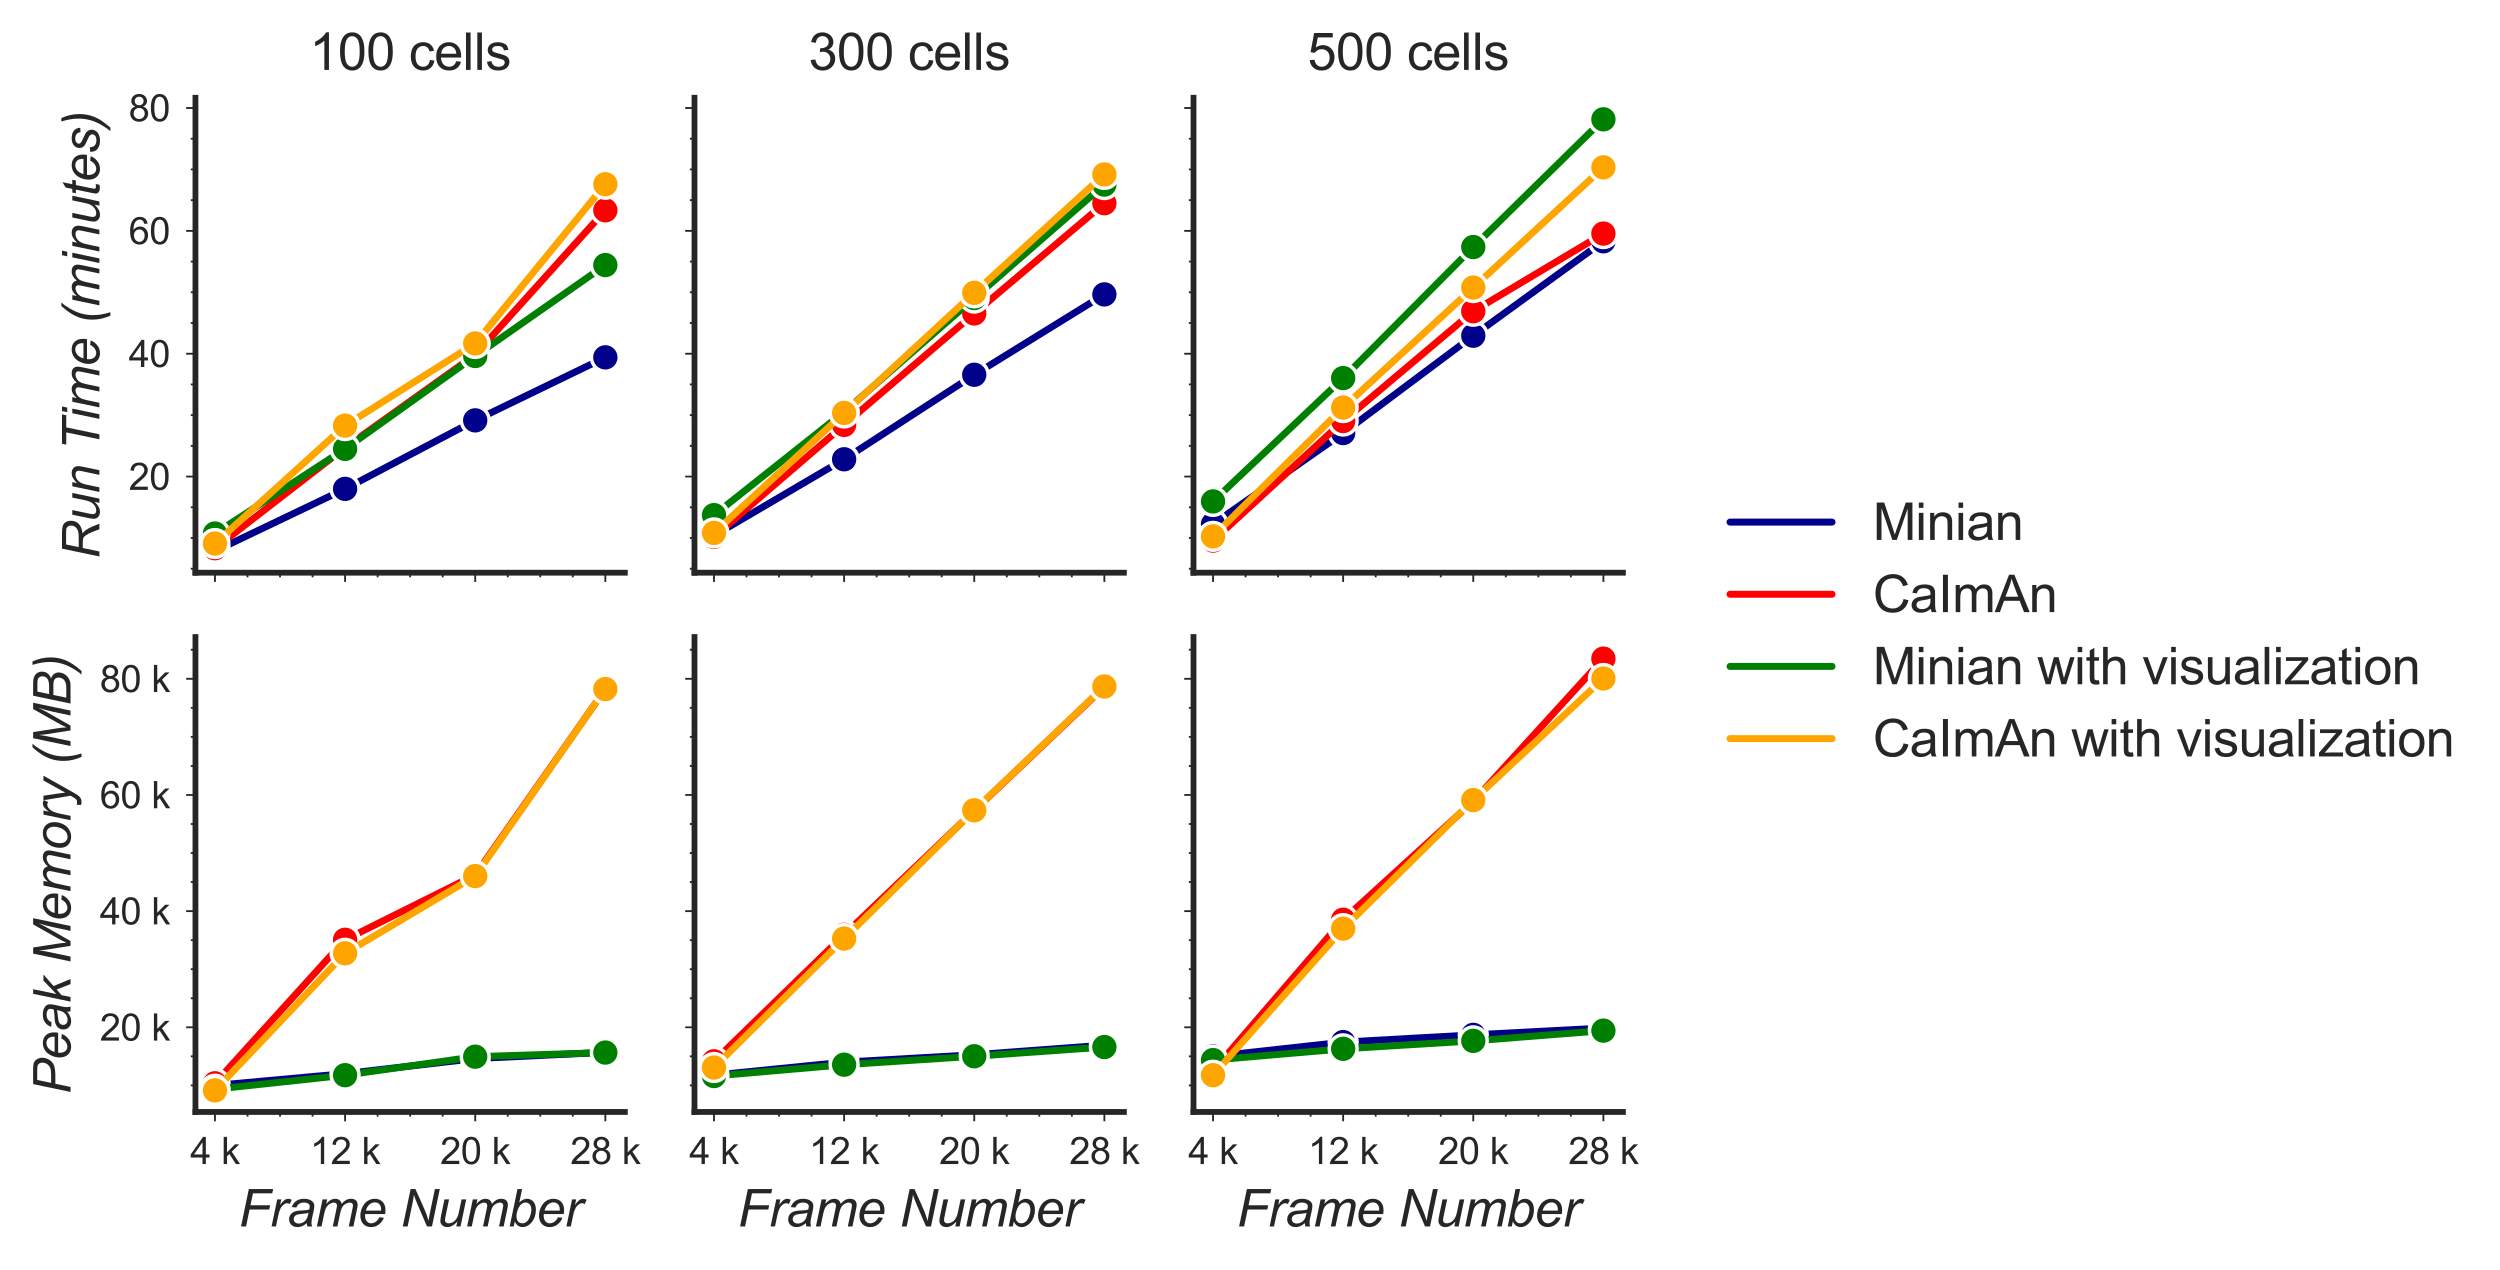 <?xml version="1.0" encoding="utf-8" standalone="no"?>
<!DOCTYPE svg PUBLIC "-//W3C//DTD SVG 1.1//EN"
  "http://www.w3.org/Graphics/SVG/1.1/DTD/svg11.dtd">
<svg height="273.845pt" version="1.1" viewBox="0 0 539.058 273.845" width="539.058pt" xmlns="http://www.w3.org/2000/svg" xmlns:xlink="http://www.w3.org/1999/xlink">
 <defs>
  <style type="text/css">*{stroke-linecap:butt;stroke-linejoin:round;}</style>
 </defs>
 <g id="figure_1">
  <g id="patch_1">
   <path d="M 0 273.845 
L 539.058 273.845 
L 539.058 0 
L 0 0 
z
" style="fill:#ffffff;"/>
  </g>
  <g id="axes_1">
   <g id="patch_2">
    <path d="M 42.143 123.481 
L 134.733 123.481 
L 134.733 21.074 
L 42.143 21.074 
z
" style="fill:#ffffff;"/>
   </g>
   <g id="matplotlib.axis_1">
    <g id="xtick_1">
     <g id="line2d_1">
      <defs>
       <path d="M 0 0 
L 0 2 
" id="mac791ca9b4" style="stroke:#262626;stroke-width:0.4;"/>
      </defs>
      <g>
       <use style="fill:#262626;stroke:#262626;stroke-width:0.4;" x="46.351" xlink:href="#mac791ca9b4" y="123.481"/>
      </g>
     </g>
    </g>
    <g id="xtick_2">
     <g id="line2d_2">
      <g>
       <use style="fill:#262626;stroke:#262626;stroke-width:0.4;" x="74.409" xlink:href="#mac791ca9b4" y="123.481"/>
      </g>
     </g>
    </g>
    <g id="xtick_3">
     <g id="line2d_3">
      <g>
       <use style="fill:#262626;stroke:#262626;stroke-width:0.4;" x="102.467" xlink:href="#mac791ca9b4" y="123.481"/>
      </g>
     </g>
    </g>
    <g id="xtick_4">
     <g id="line2d_4">
      <g>
       <use style="fill:#262626;stroke:#262626;stroke-width:0.4;" x="130.525" xlink:href="#mac791ca9b4" y="123.481"/>
      </g>
     </g>
    </g>
    <g id="xtick_5">
     <g id="line2d_5">
      <defs>
       <path d="M 0 0 
L 0 1 
" id="m19515b1a08" style="stroke:#262626;stroke-width:0.4;"/>
      </defs>
      <g>
       <use style="fill:#262626;stroke:#262626;stroke-width:0.4;" x="53.366" xlink:href="#m19515b1a08" y="123.481"/>
      </g>
     </g>
    </g>
    <g id="xtick_6">
     <g id="line2d_6">
      <g>
       <use style="fill:#262626;stroke:#262626;stroke-width:0.4;" x="60.38" xlink:href="#m19515b1a08" y="123.481"/>
      </g>
     </g>
    </g>
    <g id="xtick_7">
     <g id="line2d_7">
      <g>
       <use style="fill:#262626;stroke:#262626;stroke-width:0.4;" x="67.395" xlink:href="#m19515b1a08" y="123.481"/>
      </g>
     </g>
    </g>
    <g id="xtick_8">
     <g id="line2d_8">
      <g>
       <use style="fill:#262626;stroke:#262626;stroke-width:0.4;" x="81.424" xlink:href="#m19515b1a08" y="123.481"/>
      </g>
     </g>
    </g>
    <g id="xtick_9">
     <g id="line2d_9">
      <g>
       <use style="fill:#262626;stroke:#262626;stroke-width:0.4;" x="88.438" xlink:href="#m19515b1a08" y="123.481"/>
      </g>
     </g>
    </g>
    <g id="xtick_10">
     <g id="line2d_10">
      <g>
       <use style="fill:#262626;stroke:#262626;stroke-width:0.4;" x="95.452" xlink:href="#m19515b1a08" y="123.481"/>
      </g>
     </g>
    </g>
    <g id="xtick_11">
     <g id="line2d_11">
      <g>
       <use style="fill:#262626;stroke:#262626;stroke-width:0.4;" x="109.481" xlink:href="#m19515b1a08" y="123.481"/>
      </g>
     </g>
    </g>
    <g id="xtick_12">
     <g id="line2d_12">
      <g>
       <use style="fill:#262626;stroke:#262626;stroke-width:0.4;" x="116.496" xlink:href="#m19515b1a08" y="123.481"/>
      </g>
     </g>
    </g>
    <g id="xtick_13">
     <g id="line2d_13">
      <g>
       <use style="fill:#262626;stroke:#262626;stroke-width:0.4;" x="123.51" xlink:href="#m19515b1a08" y="123.481"/>
      </g>
     </g>
    </g>
   </g>
   <g id="matplotlib.axis_2">
    <g id="ytick_1">
     <g id="line2d_14">
      <defs>
       <path d="M 0 0 
L -2 0 
" id="m6906efb7da" style="stroke:#262626;stroke-width:0.4;"/>
      </defs>
      <g>
       <use style="fill:#262626;stroke:#262626;stroke-width:0.4;" x="42.143" xlink:href="#m6906efb7da" y="102.76"/>
      </g>
     </g>
     <g id="text_1">
      <!-- 20 -->
      <g style="fill:#262626;" transform="translate(27.745 105.623)scale(0.08 -0.08)">
       <defs>
        <path d="M 3222 541 
L 3222 0 
L 194 0 
Q 188 203 259 391 
Q 375 700 629 1000 
Q 884 1300 1366 1694 
Q 2113 2306 2375 2664 
Q 2638 3022 2638 3341 
Q 2638 3675 2398 3904 
Q 2159 4134 1775 4134 
Q 1369 4134 1125 3890 
Q 881 3647 878 3216 
L 300 3275 
Q 359 3922 746 4261 
Q 1134 4600 1788 4600 
Q 2447 4600 2831 4234 
Q 3216 3869 3216 3328 
Q 3216 3053 3103 2787 
Q 2991 2522 2730 2228 
Q 2469 1934 1863 1422 
Q 1356 997 1212 845 
Q 1069 694 975 541 
L 3222 541 
z
" id="ArialMT-32" transform="scale(0.016)"/>
        <path d="M 266 2259 
Q 266 3072 433 3567 
Q 600 4063 929 4331 
Q 1259 4600 1759 4600 
Q 2128 4600 2406 4451 
Q 2684 4303 2865 4023 
Q 3047 3744 3150 3342 
Q 3253 2941 3253 2259 
Q 3253 1453 3087 958 
Q 2922 463 2592 192 
Q 2263 -78 1759 -78 
Q 1097 -78 719 397 
Q 266 969 266 2259 
z
M 844 2259 
Q 844 1131 1108 757 
Q 1372 384 1759 384 
Q 2147 384 2411 759 
Q 2675 1134 2675 2259 
Q 2675 3391 2411 3762 
Q 2147 4134 1753 4134 
Q 1366 4134 1134 3806 
Q 844 3388 844 2259 
z
" id="ArialMT-30" transform="scale(0.016)"/>
       </defs>
       <use xlink:href="#ArialMT-32"/>
       <use x="55.615" xlink:href="#ArialMT-30"/>
      </g>
     </g>
    </g>
    <g id="ytick_2">
     <g id="line2d_15">
      <g>
       <use style="fill:#262626;stroke:#262626;stroke-width:0.4;" x="42.143" xlink:href="#m6906efb7da" y="76.269"/>
      </g>
     </g>
     <g id="text_2">
      <!-- 40 -->
      <g style="fill:#262626;" transform="translate(27.745 79.133)scale(0.08 -0.08)">
       <defs>
        <path d="M 2069 0 
L 2069 1097 
L 81 1097 
L 81 1613 
L 2172 4581 
L 2631 4581 
L 2631 1613 
L 3250 1613 
L 3250 1097 
L 2631 1097 
L 2631 0 
L 2069 0 
z
M 2069 1613 
L 2069 3678 
L 634 1613 
L 2069 1613 
z
" id="ArialMT-34" transform="scale(0.016)"/>
       </defs>
       <use xlink:href="#ArialMT-34"/>
       <use x="55.615" xlink:href="#ArialMT-30"/>
      </g>
     </g>
    </g>
    <g id="ytick_3">
     <g id="line2d_16">
      <g>
       <use style="fill:#262626;stroke:#262626;stroke-width:0.4;" x="42.143" xlink:href="#m6906efb7da" y="49.779"/>
      </g>
     </g>
     <g id="text_3">
      <!-- 60 -->
      <g style="fill:#262626;" transform="translate(27.745 52.642)scale(0.08 -0.08)">
       <defs>
        <path d="M 3184 3459 
L 2625 3416 
Q 2550 3747 2413 3897 
Q 2184 4138 1850 4138 
Q 1581 4138 1378 3988 
Q 1113 3794 959 3422 
Q 806 3050 800 2363 
Q 1003 2672 1297 2822 
Q 1591 2972 1913 2972 
Q 2475 2972 2870 2558 
Q 3266 2144 3266 1488 
Q 3266 1056 3080 686 
Q 2894 316 2569 119 
Q 2244 -78 1831 -78 
Q 1128 -78 684 439 
Q 241 956 241 2144 
Q 241 3472 731 4075 
Q 1159 4600 1884 4600 
Q 2425 4600 2770 4297 
Q 3116 3994 3184 3459 
z
M 888 1484 
Q 888 1194 1011 928 
Q 1134 663 1356 523 
Q 1578 384 1822 384 
Q 2178 384 2434 671 
Q 2691 959 2691 1453 
Q 2691 1928 2437 2201 
Q 2184 2475 1800 2475 
Q 1419 2475 1153 2201 
Q 888 1928 888 1484 
z
" id="ArialMT-36" transform="scale(0.016)"/>
       </defs>
       <use xlink:href="#ArialMT-36"/>
       <use x="55.615" xlink:href="#ArialMT-30"/>
      </g>
     </g>
    </g>
    <g id="ytick_4">
     <g id="line2d_17">
      <g>
       <use style="fill:#262626;stroke:#262626;stroke-width:0.4;" x="42.143" xlink:href="#m6906efb7da" y="23.288"/>
      </g>
     </g>
     <g id="text_4">
      <!-- 80 -->
      <g style="fill:#262626;" transform="translate(27.745 26.151)scale(0.08 -0.08)">
       <defs>
        <path d="M 1131 2484 
Q 781 2613 612 2850 
Q 444 3088 444 3419 
Q 444 3919 803 4259 
Q 1163 4600 1759 4600 
Q 2359 4600 2725 4251 
Q 3091 3903 3091 3403 
Q 3091 3084 2923 2848 
Q 2756 2613 2416 2484 
Q 2838 2347 3058 2040 
Q 3278 1734 3278 1309 
Q 3278 722 2862 322 
Q 2447 -78 1769 -78 
Q 1091 -78 675 323 
Q 259 725 259 1325 
Q 259 1772 486 2073 
Q 713 2375 1131 2484 
z
M 1019 3438 
Q 1019 3113 1228 2906 
Q 1438 2700 1772 2700 
Q 2097 2700 2305 2904 
Q 2513 3109 2513 3406 
Q 2513 3716 2298 3927 
Q 2084 4138 1766 4138 
Q 1444 4138 1231 3931 
Q 1019 3725 1019 3438 
z
M 838 1322 
Q 838 1081 952 856 
Q 1066 631 1291 507 
Q 1516 384 1775 384 
Q 2178 384 2440 643 
Q 2703 903 2703 1303 
Q 2703 1709 2433 1975 
Q 2163 2241 1756 2241 
Q 1359 2241 1098 1978 
Q 838 1716 838 1322 
z
" id="ArialMT-38" transform="scale(0.016)"/>
       </defs>
       <use xlink:href="#ArialMT-38"/>
       <use x="55.615" xlink:href="#ArialMT-30"/>
      </g>
     </g>
    </g>
    <g id="ytick_5">
     <g id="line2d_18">
      <defs>
       <path d="M 0 0 
L -1 0 
" id="m7648b520f6" style="stroke:#262626;stroke-width:0.4;"/>
      </defs>
      <g>
       <use style="fill:#262626;stroke:#262626;stroke-width:0.4;" x="42.143" xlink:href="#m7648b520f6" y="122.628"/>
      </g>
     </g>
    </g>
    <g id="ytick_6">
     <g id="line2d_19">
      <g>
       <use style="fill:#262626;stroke:#262626;stroke-width:0.4;" x="42.143" xlink:href="#m7648b520f6" y="116.005"/>
      </g>
     </g>
    </g>
    <g id="ytick_7">
     <g id="line2d_20">
      <g>
       <use style="fill:#262626;stroke:#262626;stroke-width:0.4;" x="42.143" xlink:href="#m7648b520f6" y="109.383"/>
      </g>
     </g>
    </g>
    <g id="ytick_8">
     <g id="line2d_21">
      <g>
       <use style="fill:#262626;stroke:#262626;stroke-width:0.4;" x="42.143" xlink:href="#m7648b520f6" y="96.137"/>
      </g>
     </g>
    </g>
    <g id="ytick_9">
     <g id="line2d_22">
      <g>
       <use style="fill:#262626;stroke:#262626;stroke-width:0.4;" x="42.143" xlink:href="#m7648b520f6" y="89.515"/>
      </g>
     </g>
    </g>
    <g id="ytick_10">
     <g id="line2d_23">
      <g>
       <use style="fill:#262626;stroke:#262626;stroke-width:0.4;" x="42.143" xlink:href="#m7648b520f6" y="82.892"/>
      </g>
     </g>
    </g>
    <g id="ytick_11">
     <g id="line2d_24">
      <g>
       <use style="fill:#262626;stroke:#262626;stroke-width:0.4;" x="42.143" xlink:href="#m7648b520f6" y="69.647"/>
      </g>
     </g>
    </g>
    <g id="ytick_12">
     <g id="line2d_25">
      <g>
       <use style="fill:#262626;stroke:#262626;stroke-width:0.4;" x="42.143" xlink:href="#m7648b520f6" y="63.024"/>
      </g>
     </g>
    </g>
    <g id="ytick_13">
     <g id="line2d_26">
      <g>
       <use style="fill:#262626;stroke:#262626;stroke-width:0.4;" x="42.143" xlink:href="#m7648b520f6" y="56.401"/>
      </g>
     </g>
    </g>
    <g id="ytick_14">
     <g id="line2d_27">
      <g>
       <use style="fill:#262626;stroke:#262626;stroke-width:0.4;" x="42.143" xlink:href="#m7648b520f6" y="43.156"/>
      </g>
     </g>
    </g>
    <g id="ytick_15">
     <g id="line2d_28">
      <g>
       <use style="fill:#262626;stroke:#262626;stroke-width:0.4;" x="42.143" xlink:href="#m7648b520f6" y="36.534"/>
      </g>
     </g>
    </g>
    <g id="ytick_16">
     <g id="line2d_29">
      <g>
       <use style="fill:#262626;stroke:#262626;stroke-width:0.4;" x="42.143" xlink:href="#m7648b520f6" y="29.911"/>
      </g>
     </g>
    </g>
    <g id="text_5">
     <!-- Run Time (minutes) -->
     <g style="fill:#262626;" transform="translate(21.43 120.515)rotate(-90)scale(0.11 -0.11)">
      <defs>
       <path d="M 300 0 
L 1259 4581 
L 3181 4581 
Q 3750 4581 4044 4486 
Q 4338 4391 4505 4128 
Q 4672 3866 4672 3466 
Q 4672 2906 4306 2537 
Q 3941 2169 3125 2059 
Q 3375 1875 3503 1697 
Q 3791 1294 3966 863 
L 4316 0 
L 3631 0 
L 3303 853 
Q 3125 1316 2897 1653 
Q 2741 1888 2578 1961 
Q 2416 2034 2050 2034 
L 1338 2034 
L 913 0 
L 300 0 
z
M 1441 2531 
L 2288 2531 
Q 2875 2531 3053 2547 
Q 3400 2581 3622 2703 
Q 3844 2825 3966 3031 
Q 4088 3238 4088 3475 
Q 4088 3675 3997 3823 
Q 3906 3972 3759 4025 
Q 3613 4078 3259 4078 
L 1766 4078 
L 1441 2531 
z
" id="Arial-ItalicMT-52" transform="scale(0.016)"/>
       <path d="M 2478 600 
Q 1881 -75 1256 -75 
Q 872 -75 636 145 
Q 400 366 400 684 
Q 400 894 506 1403 
L 906 3319 
L 1472 3319 
L 1028 1197 
Q 972 931 972 784 
Q 972 597 1086 492 
Q 1200 388 1422 388 
Q 1659 388 1886 503 
Q 2113 619 2277 816 
Q 2441 1013 2544 1281 
Q 2613 1453 2703 1884 
L 3003 3319 
L 3569 3319 
L 2875 0 
L 2353 0 
L 2478 600 
z
" id="Arial-ItalicMT-75" transform="scale(0.016)"/>
       <path d="M 213 0 
L 906 3319 
L 1419 3319 
L 1297 2741 
Q 1631 3081 1922 3237 
Q 2213 3394 2516 3394 
Q 2919 3394 3148 3175 
Q 3378 2956 3378 2591 
Q 3378 2406 3297 2009 
L 2875 0 
L 2309 0 
L 2750 2103 
Q 2816 2409 2816 2556 
Q 2816 2722 2702 2825 
Q 2588 2928 2372 2928 
Q 1938 2928 1598 2615 
Q 1259 2303 1100 1544 
L 778 0 
L 213 0 
z
" id="Arial-ItalicMT-6e" transform="scale(0.016)"/>
       <path id="Arial-ItalicMT-20" transform="scale(0.016)"/>
       <path d="M 1453 0 
L 2300 4059 
L 797 4059 
L 906 4581 
L 4513 4581 
L 4403 4059 
L 2913 4059 
L 2066 0 
L 1453 0 
z
" id="Arial-ItalicMT-54" transform="scale(0.016)"/>
       <path d="M 1016 3941 
L 1150 4581 
L 1713 4581 
L 1578 3941 
L 1016 3941 
z
M 191 0 
L 884 3319 
L 1450 3319 
L 756 0 
L 191 0 
z
" id="Arial-ItalicMT-69" transform="scale(0.016)"/>
       <path d="M 209 0 
L 903 3319 
L 1469 3319 
L 1353 2772 
Q 1669 3125 1917 3259 
Q 2166 3394 2456 3394 
Q 2766 3394 2973 3230 
Q 3181 3066 3247 2772 
Q 3500 3084 3779 3239 
Q 4059 3394 4369 3394 
Q 4784 3394 4992 3197 
Q 5200 3000 5200 2644 
Q 5200 2491 5128 2138 
L 4681 0 
L 4116 0 
L 4572 2194 
Q 4631 2463 4631 2578 
Q 4631 2741 4528 2834 
Q 4425 2928 4238 2928 
Q 3984 2928 3721 2775 
Q 3459 2622 3314 2373 
Q 3169 2125 3059 1609 
L 2722 0 
L 2156 0 
L 2625 2241 
Q 2675 2469 2675 2566 
Q 2675 2728 2573 2828 
Q 2472 2928 2309 2928 
Q 2069 2928 1805 2775 
Q 1541 2622 1375 2348 
Q 1209 2075 1103 1569 
L 775 0 
L 209 0 
z
" id="Arial-ItalicMT-6d" transform="scale(0.016)"/>
       <path d="M 2650 1128 
L 3200 1072 
Q 3081 663 2654 294 
Q 2228 -75 1638 -75 
Q 1269 -75 961 95 
Q 653 266 492 591 
Q 331 916 331 1331 
Q 331 1875 582 2386 
Q 834 2897 1234 3145 
Q 1634 3394 2100 3394 
Q 2694 3394 3048 3025 
Q 3403 2656 3403 2019 
Q 3403 1775 3359 1519 
L 916 1519 
Q 903 1422 903 1344 
Q 903 878 1117 633 
Q 1331 388 1641 388 
Q 1931 388 2212 578 
Q 2494 769 2650 1128 
z
M 1006 1950 
L 2869 1950 
Q 2872 2038 2872 2075 
Q 2872 2500 2659 2726 
Q 2447 2953 2113 2953 
Q 1750 2953 1451 2703 
Q 1153 2453 1006 1950 
z
" id="Arial-ItalicMT-65" transform="scale(0.016)"/>
       <path d="M 1031 -1347 
Q 541 -272 541 863 
Q 541 1619 739 2270 
Q 938 2922 1344 3559 
Q 1613 3984 2203 4659 
L 2644 4659 
Q 2278 4269 1870 3559 
Q 1463 2850 1278 2165 
Q 1094 1481 1094 791 
Q 1094 -241 1453 -1347 
L 1031 -1347 
z
" id="Arial-ItalicMT-28" transform="scale(0.016)"/>
       <path d="M 1534 459 
L 1441 -3 
Q 1238 -56 1047 -56 
Q 709 -56 509 109 
Q 359 234 359 450 
Q 359 559 441 953 
L 844 2881 
L 397 2881 
L 488 3319 
L 934 3319 
L 1106 4134 
L 1753 4525 
L 1500 3319 
L 2056 3319 
L 1963 2881 
L 1409 2881 
L 1025 1047 
Q 953 697 953 628 
Q 953 528 1011 475 
Q 1069 422 1200 422 
Q 1388 422 1534 459 
z
" id="Arial-ItalicMT-74" transform="scale(0.016)"/>
       <path d="M 266 1134 
L 831 1169 
Q 831 925 906 753 
Q 981 581 1182 472 
Q 1384 363 1653 363 
Q 2028 363 2215 513 
Q 2403 663 2403 866 
Q 2403 1013 2291 1144 
Q 2175 1275 1726 1467 
Q 1278 1659 1153 1738 
Q 944 1866 837 2039 
Q 731 2213 731 2438 
Q 731 2831 1043 3112 
Q 1356 3394 1919 3394 
Q 2544 3394 2870 3105 
Q 3197 2816 3209 2344 
L 2656 2306 
Q 2644 2606 2444 2781 
Q 2244 2956 1878 2956 
Q 1584 2956 1421 2822 
Q 1259 2688 1259 2531 
Q 1259 2375 1400 2256 
Q 1494 2175 1884 2006 
Q 2534 1725 2703 1563 
Q 2972 1303 2972 931 
Q 2972 684 2820 446 
Q 2669 209 2358 67 
Q 2047 -75 1625 -75 
Q 1050 -75 647 209 
Q 244 494 266 1134 
z
" id="Arial-ItalicMT-73" transform="scale(0.016)"/>
       <path d="M 1269 4659 
Q 1763 3584 1763 2453 
Q 1763 1694 1564 1044 
Q 1366 394 959 -247 
Q 688 -672 100 -1347 
L -341 -1347 
Q 22 -953 431 -243 
Q 841 466 1023 1148 
Q 1206 1831 1206 2525 
Q 1206 3556 847 4659 
L 1269 4659 
z
" id="Arial-ItalicMT-29" transform="scale(0.016)"/>
      </defs>
      <use xlink:href="#Arial-ItalicMT-52"/>
      <use x="72.217" xlink:href="#Arial-ItalicMT-75"/>
      <use x="127.832" xlink:href="#Arial-ItalicMT-6e"/>
      <use x="183.447" xlink:href="#Arial-ItalicMT-20"/>
      <use x="211.23" xlink:href="#Arial-ItalicMT-54"/>
      <use x="271.439" xlink:href="#Arial-ItalicMT-69"/>
      <use x="293.656" xlink:href="#Arial-ItalicMT-6d"/>
      <use x="376.957" xlink:href="#Arial-ItalicMT-65"/>
      <use x="432.572" xlink:href="#Arial-ItalicMT-20"/>
      <use x="460.355" xlink:href="#Arial-ItalicMT-28"/>
      <use x="493.656" xlink:href="#Arial-ItalicMT-6d"/>
      <use x="576.957" xlink:href="#Arial-ItalicMT-69"/>
      <use x="599.174" xlink:href="#Arial-ItalicMT-6e"/>
      <use x="654.789" xlink:href="#Arial-ItalicMT-75"/>
      <use x="710.404" xlink:href="#Arial-ItalicMT-74"/>
      <use x="738.188" xlink:href="#Arial-ItalicMT-65"/>
      <use x="793.803" xlink:href="#Arial-ItalicMT-73"/>
      <use x="843.803" xlink:href="#Arial-ItalicMT-29"/>
     </g>
    </g>
   </g>
   <g id="line2d_30">
    <path clip-path="url(#pd759fb0f78)" d="M 46.351 118.826 
L 74.409 105.412 
L 102.467 90.639 
L 130.525 77.053 
" style="fill:none;stroke:#00008b;stroke-linecap:round;stroke-width:1.5;"/>
    <defs>
     <path d="M 0 3 
C 0.796 3 1.559 2.684 2.121 2.121 
C 2.684 1.559 3 0.796 3 0 
C 3 -0.796 2.684 -1.559 2.121 -2.121 
C 1.559 -2.684 0.796 -3 0 -3 
C -0.796 -3 -1.559 -2.684 -2.121 -2.121 
C -2.684 -1.559 -3 -0.796 -3 0 
C -3 0.796 -2.684 1.559 -2.121 2.121 
C -1.559 2.684 -0.796 3 0 3 
z
" id="ma73b091ee5" style="stroke:#ffffff;stroke-width:0.75;"/>
    </defs>
    <g clip-path="url(#pd759fb0f78)">
     <use style="fill:#00008b;stroke:#ffffff;stroke-width:0.75;" x="46.351" xlink:href="#ma73b091ee5" y="118.826"/>
     <use style="fill:#00008b;stroke:#ffffff;stroke-width:0.75;" x="74.409" xlink:href="#ma73b091ee5" y="105.412"/>
     <use style="fill:#00008b;stroke:#ffffff;stroke-width:0.75;" x="102.467" xlink:href="#ma73b091ee5" y="90.639"/>
     <use style="fill:#00008b;stroke:#ffffff;stroke-width:0.75;" x="130.525" xlink:href="#ma73b091ee5" y="77.053"/>
    </g>
   </g>
   <g id="line2d_31">
    <path clip-path="url(#pd759fb0f78)" d="M 46.351 118.211 
L 74.409 96.516 
L 102.467 76.48 
L 130.525 45.341 
" style="fill:none;stroke:#ff0000;stroke-linecap:round;stroke-width:1.5;"/>
    <defs>
     <path d="M 0 3 
C 0.796 3 1.559 2.684 2.121 2.121 
C 2.684 1.559 3 0.796 3 0 
C 3 -0.796 2.684 -1.559 2.121 -2.121 
C 1.559 -2.684 0.796 -3 0 -3 
C -0.796 -3 -1.559 -2.684 -2.121 -2.121 
C -2.684 -1.559 -3 -0.796 -3 0 
C -3 0.796 -2.684 1.559 -2.121 2.121 
C -1.559 2.684 -0.796 3 0 3 
z
" id="mcca2f581dd" style="stroke:#ffffff;stroke-width:0.75;"/>
    </defs>
    <g clip-path="url(#pd759fb0f78)">
     <use style="fill:#ff0000;stroke:#ffffff;stroke-width:0.75;" x="46.351" xlink:href="#mcca2f581dd" y="118.211"/>
     <use style="fill:#ff0000;stroke:#ffffff;stroke-width:0.75;" x="74.409" xlink:href="#mcca2f581dd" y="96.516"/>
     <use style="fill:#ff0000;stroke:#ffffff;stroke-width:0.75;" x="102.467" xlink:href="#mcca2f581dd" y="76.48"/>
     <use style="fill:#ff0000;stroke:#ffffff;stroke-width:0.75;" x="130.525" xlink:href="#mcca2f581dd" y="45.341"/>
    </g>
   </g>
   <g id="line2d_32">
    <path clip-path="url(#pd759fb0f78)" d="M 46.351 115.039 
L 74.409 96.793 
L 102.467 76.761 
L 130.525 57.155 
" style="fill:none;stroke:#008000;stroke-linecap:round;stroke-width:1.5;"/>
    <defs>
     <path d="M 0 3 
C 0.796 3 1.559 2.684 2.121 2.121 
C 2.684 1.559 3 0.796 3 0 
C 3 -0.796 2.684 -1.559 2.121 -2.121 
C 1.559 -2.684 0.796 -3 0 -3 
C -0.796 -3 -1.559 -2.684 -2.121 -2.121 
C -2.684 -1.559 -3 -0.796 -3 0 
C -3 0.796 -2.684 1.559 -2.121 2.121 
C -1.559 2.684 -0.796 3 0 3 
z
" id="md5cd9d6add" style="stroke:#ffffff;stroke-width:0.75;"/>
    </defs>
    <g clip-path="url(#pd759fb0f78)">
     <use style="fill:#008000;stroke:#ffffff;stroke-width:0.75;" x="46.351" xlink:href="#md5cd9d6add" y="115.039"/>
     <use style="fill:#008000;stroke:#ffffff;stroke-width:0.75;" x="74.409" xlink:href="#md5cd9d6add" y="96.793"/>
     <use style="fill:#008000;stroke:#ffffff;stroke-width:0.75;" x="102.467" xlink:href="#md5cd9d6add" y="76.761"/>
     <use style="fill:#008000;stroke:#ffffff;stroke-width:0.75;" x="130.525" xlink:href="#md5cd9d6add" y="57.155"/>
    </g>
   </g>
   <g id="line2d_33">
    <path clip-path="url(#pd759fb0f78)" d="M 46.351 117.2 
L 74.409 91.775 
L 102.467 74.06 
L 130.525 39.728 
" style="fill:none;stroke:#ffa500;stroke-linecap:round;stroke-width:1.5;"/>
    <defs>
     <path d="M 0 3 
C 0.796 3 1.559 2.684 2.121 2.121 
C 2.684 1.559 3 0.796 3 0 
C 3 -0.796 2.684 -1.559 2.121 -2.121 
C 1.559 -2.684 0.796 -3 0 -3 
C -0.796 -3 -1.559 -2.684 -2.121 -2.121 
C -2.684 -1.559 -3 -0.796 -3 0 
C -3 0.796 -2.684 1.559 -2.121 2.121 
C -1.559 2.684 -0.796 3 0 3 
z
" id="m3e5719f661" style="stroke:#ffffff;stroke-width:0.75;"/>
    </defs>
    <g clip-path="url(#pd759fb0f78)">
     <use style="fill:#ffa500;stroke:#ffffff;stroke-width:0.75;" x="46.351" xlink:href="#m3e5719f661" y="117.2"/>
     <use style="fill:#ffa500;stroke:#ffffff;stroke-width:0.75;" x="74.409" xlink:href="#m3e5719f661" y="91.775"/>
     <use style="fill:#ffa500;stroke:#ffffff;stroke-width:0.75;" x="102.467" xlink:href="#m3e5719f661" y="74.06"/>
     <use style="fill:#ffa500;stroke:#ffffff;stroke-width:0.75;" x="130.525" xlink:href="#m3e5719f661" y="39.728"/>
    </g>
   </g>
   <g id="line2d_34"/>
   <g id="line2d_35"/>
   <g id="line2d_36"/>
   <g id="line2d_37"/>
   <g id="patch_3">
    <path d="M 42.143 123.481 
L 42.143 21.074 
" style="fill:none;stroke:#262626;stroke-linecap:square;stroke-linejoin:miter;stroke-width:1.25;"/>
   </g>
   <g id="patch_4">
    <path d="M 42.143 123.481 
L 134.733 123.481 
" style="fill:none;stroke:#262626;stroke-linecap:square;stroke-linejoin:miter;stroke-width:1.25;"/>
   </g>
   <g id="text_6">
    <!-- 100 cells -->
    <g style="fill:#262626;" transform="translate(66.732 15.074)scale(0.11 -0.11)">
     <defs>
      <path d="M 2384 0 
L 1822 0 
L 1822 3584 
Q 1619 3391 1289 3197 
Q 959 3003 697 2906 
L 697 3450 
Q 1169 3672 1522 3987 
Q 1875 4303 2022 4600 
L 2384 4600 
L 2384 0 
z
" id="ArialMT-31" transform="scale(0.016)"/>
      <path id="ArialMT-20" transform="scale(0.016)"/>
      <path d="M 2588 1216 
L 3141 1144 
Q 3050 572 2676 248 
Q 2303 -75 1759 -75 
Q 1078 -75 664 370 
Q 250 816 250 1647 
Q 250 2184 428 2587 
Q 606 2991 970 3192 
Q 1334 3394 1763 3394 
Q 2303 3394 2647 3120 
Q 2991 2847 3088 2344 
L 2541 2259 
Q 2463 2594 2264 2762 
Q 2066 2931 1784 2931 
Q 1359 2931 1093 2626 
Q 828 2322 828 1663 
Q 828 994 1084 691 
Q 1341 388 1753 388 
Q 2084 388 2306 591 
Q 2528 794 2588 1216 
z
" id="ArialMT-63" transform="scale(0.016)"/>
      <path d="M 2694 1069 
L 3275 997 
Q 3138 488 2766 206 
Q 2394 -75 1816 -75 
Q 1088 -75 661 373 
Q 234 822 234 1631 
Q 234 2469 665 2931 
Q 1097 3394 1784 3394 
Q 2450 3394 2872 2941 
Q 3294 2488 3294 1666 
Q 3294 1616 3291 1516 
L 816 1516 
Q 847 969 1125 678 
Q 1403 388 1819 388 
Q 2128 388 2347 550 
Q 2566 713 2694 1069 
z
M 847 1978 
L 2700 1978 
Q 2663 2397 2488 2606 
Q 2219 2931 1791 2931 
Q 1403 2931 1139 2672 
Q 875 2413 847 1978 
z
" id="ArialMT-65" transform="scale(0.016)"/>
      <path d="M 409 0 
L 409 4581 
L 972 4581 
L 972 0 
L 409 0 
z
" id="ArialMT-6c" transform="scale(0.016)"/>
      <path d="M 197 991 
L 753 1078 
Q 800 744 1014 566 
Q 1228 388 1613 388 
Q 2000 388 2187 545 
Q 2375 703 2375 916 
Q 2375 1106 2209 1216 
Q 2094 1291 1634 1406 
Q 1016 1563 777 1677 
Q 538 1791 414 1992 
Q 291 2194 291 2438 
Q 291 2659 392 2848 
Q 494 3038 669 3163 
Q 800 3259 1026 3326 
Q 1253 3394 1513 3394 
Q 1903 3394 2198 3281 
Q 2494 3169 2634 2976 
Q 2775 2784 2828 2463 
L 2278 2388 
Q 2241 2644 2061 2787 
Q 1881 2931 1553 2931 
Q 1166 2931 1000 2803 
Q 834 2675 834 2503 
Q 834 2394 903 2306 
Q 972 2216 1119 2156 
Q 1203 2125 1616 2013 
Q 2213 1853 2448 1751 
Q 2684 1650 2818 1456 
Q 2953 1263 2953 975 
Q 2953 694 2789 445 
Q 2625 197 2315 61 
Q 2006 -75 1616 -75 
Q 969 -75 630 194 
Q 291 463 197 991 
z
" id="ArialMT-73" transform="scale(0.016)"/>
     </defs>
     <use xlink:href="#ArialMT-31"/>
     <use x="55.615" xlink:href="#ArialMT-30"/>
     <use x="111.23" xlink:href="#ArialMT-30"/>
     <use x="166.846" xlink:href="#ArialMT-20"/>
     <use x="194.629" xlink:href="#ArialMT-63"/>
     <use x="244.629" xlink:href="#ArialMT-65"/>
     <use x="300.244" xlink:href="#ArialMT-6c"/>
     <use x="322.461" xlink:href="#ArialMT-6c"/>
     <use x="344.678" xlink:href="#ArialMT-73"/>
    </g>
   </g>
  </g>
  <g id="axes_2">
   <g id="patch_5">
    <path d="M 149.746 123.481 
L 242.336 123.481 
L 242.336 21.074 
L 149.746 21.074 
z
" style="fill:#ffffff;"/>
   </g>
   <g id="matplotlib.axis_3">
    <g id="xtick_14">
     <g id="line2d_38">
      <g>
       <use style="fill:#262626;stroke:#262626;stroke-width:0.4;" x="153.954" xlink:href="#mac791ca9b4" y="123.481"/>
      </g>
     </g>
    </g>
    <g id="xtick_15">
     <g id="line2d_39">
      <g>
       <use style="fill:#262626;stroke:#262626;stroke-width:0.4;" x="182.012" xlink:href="#mac791ca9b4" y="123.481"/>
      </g>
     </g>
    </g>
    <g id="xtick_16">
     <g id="line2d_40">
      <g>
       <use style="fill:#262626;stroke:#262626;stroke-width:0.4;" x="210.07" xlink:href="#mac791ca9b4" y="123.481"/>
      </g>
     </g>
    </g>
    <g id="xtick_17">
     <g id="line2d_41">
      <g>
       <use style="fill:#262626;stroke:#262626;stroke-width:0.4;" x="238.127" xlink:href="#mac791ca9b4" y="123.481"/>
      </g>
     </g>
    </g>
    <g id="xtick_18">
     <g id="line2d_42">
      <g>
       <use style="fill:#262626;stroke:#262626;stroke-width:0.4;" x="160.969" xlink:href="#m19515b1a08" y="123.481"/>
      </g>
     </g>
    </g>
    <g id="xtick_19">
     <g id="line2d_43">
      <g>
       <use style="fill:#262626;stroke:#262626;stroke-width:0.4;" x="167.983" xlink:href="#m19515b1a08" y="123.481"/>
      </g>
     </g>
    </g>
    <g id="xtick_20">
     <g id="line2d_44">
      <g>
       <use style="fill:#262626;stroke:#262626;stroke-width:0.4;" x="174.998" xlink:href="#m19515b1a08" y="123.481"/>
      </g>
     </g>
    </g>
    <g id="xtick_21">
     <g id="line2d_45">
      <g>
       <use style="fill:#262626;stroke:#262626;stroke-width:0.4;" x="189.026" xlink:href="#m19515b1a08" y="123.481"/>
      </g>
     </g>
    </g>
    <g id="xtick_22">
     <g id="line2d_46">
      <g>
       <use style="fill:#262626;stroke:#262626;stroke-width:0.4;" x="196.041" xlink:href="#m19515b1a08" y="123.481"/>
      </g>
     </g>
    </g>
    <g id="xtick_23">
     <g id="line2d_47">
      <g>
       <use style="fill:#262626;stroke:#262626;stroke-width:0.4;" x="203.055" xlink:href="#m19515b1a08" y="123.481"/>
      </g>
     </g>
    </g>
    <g id="xtick_24">
     <g id="line2d_48">
      <g>
       <use style="fill:#262626;stroke:#262626;stroke-width:0.4;" x="217.084" xlink:href="#m19515b1a08" y="123.481"/>
      </g>
     </g>
    </g>
    <g id="xtick_25">
     <g id="line2d_49">
      <g>
       <use style="fill:#262626;stroke:#262626;stroke-width:0.4;" x="224.099" xlink:href="#m19515b1a08" y="123.481"/>
      </g>
     </g>
    </g>
    <g id="xtick_26">
     <g id="line2d_50">
      <g>
       <use style="fill:#262626;stroke:#262626;stroke-width:0.4;" x="231.113" xlink:href="#m19515b1a08" y="123.481"/>
      </g>
     </g>
    </g>
   </g>
   <g id="matplotlib.axis_4">
    <g id="ytick_17">
     <g id="line2d_51">
      <g>
       <use style="fill:#262626;stroke:#262626;stroke-width:0.4;" x="149.746" xlink:href="#m6906efb7da" y="102.76"/>
      </g>
     </g>
    </g>
    <g id="ytick_18">
     <g id="line2d_52">
      <g>
       <use style="fill:#262626;stroke:#262626;stroke-width:0.4;" x="149.746" xlink:href="#m6906efb7da" y="76.269"/>
      </g>
     </g>
    </g>
    <g id="ytick_19">
     <g id="line2d_53">
      <g>
       <use style="fill:#262626;stroke:#262626;stroke-width:0.4;" x="149.746" xlink:href="#m6906efb7da" y="49.779"/>
      </g>
     </g>
    </g>
    <g id="ytick_20">
     <g id="line2d_54">
      <g>
       <use style="fill:#262626;stroke:#262626;stroke-width:0.4;" x="149.746" xlink:href="#m6906efb7da" y="23.288"/>
      </g>
     </g>
    </g>
    <g id="ytick_21">
     <g id="line2d_55">
      <g>
       <use style="fill:#262626;stroke:#262626;stroke-width:0.4;" x="149.746" xlink:href="#m7648b520f6" y="122.628"/>
      </g>
     </g>
    </g>
    <g id="ytick_22">
     <g id="line2d_56">
      <g>
       <use style="fill:#262626;stroke:#262626;stroke-width:0.4;" x="149.746" xlink:href="#m7648b520f6" y="116.005"/>
      </g>
     </g>
    </g>
    <g id="ytick_23">
     <g id="line2d_57">
      <g>
       <use style="fill:#262626;stroke:#262626;stroke-width:0.4;" x="149.746" xlink:href="#m7648b520f6" y="109.383"/>
      </g>
     </g>
    </g>
    <g id="ytick_24">
     <g id="line2d_58">
      <g>
       <use style="fill:#262626;stroke:#262626;stroke-width:0.4;" x="149.746" xlink:href="#m7648b520f6" y="96.137"/>
      </g>
     </g>
    </g>
    <g id="ytick_25">
     <g id="line2d_59">
      <g>
       <use style="fill:#262626;stroke:#262626;stroke-width:0.4;" x="149.746" xlink:href="#m7648b520f6" y="89.515"/>
      </g>
     </g>
    </g>
    <g id="ytick_26">
     <g id="line2d_60">
      <g>
       <use style="fill:#262626;stroke:#262626;stroke-width:0.4;" x="149.746" xlink:href="#m7648b520f6" y="82.892"/>
      </g>
     </g>
    </g>
    <g id="ytick_27">
     <g id="line2d_61">
      <g>
       <use style="fill:#262626;stroke:#262626;stroke-width:0.4;" x="149.746" xlink:href="#m7648b520f6" y="69.647"/>
      </g>
     </g>
    </g>
    <g id="ytick_28">
     <g id="line2d_62">
      <g>
       <use style="fill:#262626;stroke:#262626;stroke-width:0.4;" x="149.746" xlink:href="#m7648b520f6" y="63.024"/>
      </g>
     </g>
    </g>
    <g id="ytick_29">
     <g id="line2d_63">
      <g>
       <use style="fill:#262626;stroke:#262626;stroke-width:0.4;" x="149.746" xlink:href="#m7648b520f6" y="56.401"/>
      </g>
     </g>
    </g>
    <g id="ytick_30">
     <g id="line2d_64">
      <g>
       <use style="fill:#262626;stroke:#262626;stroke-width:0.4;" x="149.746" xlink:href="#m7648b520f6" y="43.156"/>
      </g>
     </g>
    </g>
    <g id="ytick_31">
     <g id="line2d_65">
      <g>
       <use style="fill:#262626;stroke:#262626;stroke-width:0.4;" x="149.746" xlink:href="#m7648b520f6" y="36.534"/>
      </g>
     </g>
    </g>
    <g id="ytick_32">
     <g id="line2d_66">
      <g>
       <use style="fill:#262626;stroke:#262626;stroke-width:0.4;" x="149.746" xlink:href="#m7648b520f6" y="29.911"/>
      </g>
     </g>
    </g>
   </g>
   <g id="line2d_67">
    <path clip-path="url(#pa0017f13c0)" d="M 153.954 115.496 
L 182.012 99.03 
L 210.07 80.81 
L 238.127 63.479 
" style="fill:none;stroke:#00008b;stroke-linecap:round;stroke-width:1.5;"/>
    <g clip-path="url(#pa0017f13c0)">
     <use style="fill:#00008b;stroke:#ffffff;stroke-width:0.75;" x="153.954" xlink:href="#ma73b091ee5" y="115.496"/>
     <use style="fill:#00008b;stroke:#ffffff;stroke-width:0.75;" x="182.012" xlink:href="#ma73b091ee5" y="99.03"/>
     <use style="fill:#00008b;stroke:#ffffff;stroke-width:0.75;" x="210.07" xlink:href="#ma73b091ee5" y="80.81"/>
     <use style="fill:#00008b;stroke:#ffffff;stroke-width:0.75;" x="238.127" xlink:href="#ma73b091ee5" y="63.479"/>
    </g>
   </g>
   <g id="line2d_68">
    <path clip-path="url(#pa0017f13c0)" d="M 153.954 115.752 
L 182.012 91.617 
L 210.07 67.59 
L 238.127 43.82 
" style="fill:none;stroke:#ff0000;stroke-linecap:round;stroke-width:1.5;"/>
    <g clip-path="url(#pa0017f13c0)">
     <use style="fill:#ff0000;stroke:#ffffff;stroke-width:0.75;" x="153.954" xlink:href="#mcca2f581dd" y="115.752"/>
     <use style="fill:#ff0000;stroke:#ffffff;stroke-width:0.75;" x="182.012" xlink:href="#mcca2f581dd" y="91.617"/>
     <use style="fill:#ff0000;stroke:#ffffff;stroke-width:0.75;" x="210.07" xlink:href="#mcca2f581dd" y="67.59"/>
     <use style="fill:#ff0000;stroke:#ffffff;stroke-width:0.75;" x="238.127" xlink:href="#mcca2f581dd" y="43.82"/>
    </g>
   </g>
   <g id="line2d_69">
    <path clip-path="url(#pa0017f13c0)" d="M 153.954 111.074 
L 182.012 88.797 
L 210.07 64.271 
L 238.127 39.803 
" style="fill:none;stroke:#008000;stroke-linecap:round;stroke-width:1.5;"/>
    <g clip-path="url(#pa0017f13c0)">
     <use style="fill:#008000;stroke:#ffffff;stroke-width:0.75;" x="153.954" xlink:href="#md5cd9d6add" y="111.074"/>
     <use style="fill:#008000;stroke:#ffffff;stroke-width:0.75;" x="182.012" xlink:href="#md5cd9d6add" y="88.797"/>
     <use style="fill:#008000;stroke:#ffffff;stroke-width:0.75;" x="210.07" xlink:href="#md5cd9d6add" y="64.271"/>
     <use style="fill:#008000;stroke:#ffffff;stroke-width:0.75;" x="238.127" xlink:href="#md5cd9d6add" y="39.803"/>
    </g>
   </g>
   <g id="line2d_70">
    <path clip-path="url(#pa0017f13c0)" d="M 153.954 114.903 
L 182.012 89.041 
L 210.07 63.138 
L 238.127 37.615 
" style="fill:none;stroke:#ffa500;stroke-linecap:round;stroke-width:1.5;"/>
    <g clip-path="url(#pa0017f13c0)">
     <use style="fill:#ffa500;stroke:#ffffff;stroke-width:0.75;" x="153.954" xlink:href="#m3e5719f661" y="114.903"/>
     <use style="fill:#ffa500;stroke:#ffffff;stroke-width:0.75;" x="182.012" xlink:href="#m3e5719f661" y="89.041"/>
     <use style="fill:#ffa500;stroke:#ffffff;stroke-width:0.75;" x="210.07" xlink:href="#m3e5719f661" y="63.138"/>
     <use style="fill:#ffa500;stroke:#ffffff;stroke-width:0.75;" x="238.127" xlink:href="#m3e5719f661" y="37.615"/>
    </g>
   </g>
   <g id="line2d_71"/>
   <g id="line2d_72"/>
   <g id="line2d_73"/>
   <g id="line2d_74"/>
   <g id="patch_6">
    <path d="M 149.746 123.481 
L 149.746 21.074 
" style="fill:none;stroke:#262626;stroke-linecap:square;stroke-linejoin:miter;stroke-width:1.25;"/>
   </g>
   <g id="patch_7">
    <path d="M 149.746 123.481 
L 242.336 123.481 
" style="fill:none;stroke:#262626;stroke-linecap:square;stroke-linejoin:miter;stroke-width:1.25;"/>
   </g>
   <g id="text_7">
    <!-- 300 cells -->
    <g style="fill:#262626;" transform="translate(174.335 15.074)scale(0.11 -0.11)">
     <defs>
      <path d="M 269 1209 
L 831 1284 
Q 928 806 1161 595 
Q 1394 384 1728 384 
Q 2125 384 2398 659 
Q 2672 934 2672 1341 
Q 2672 1728 2419 1979 
Q 2166 2231 1775 2231 
Q 1616 2231 1378 2169 
L 1441 2663 
Q 1497 2656 1531 2656 
Q 1891 2656 2178 2843 
Q 2466 3031 2466 3422 
Q 2466 3731 2256 3934 
Q 2047 4138 1716 4138 
Q 1388 4138 1169 3931 
Q 950 3725 888 3313 
L 325 3413 
Q 428 3978 793 4289 
Q 1159 4600 1703 4600 
Q 2078 4600 2393 4439 
Q 2709 4278 2876 4000 
Q 3044 3722 3044 3409 
Q 3044 3113 2884 2869 
Q 2725 2625 2413 2481 
Q 2819 2388 3044 2092 
Q 3269 1797 3269 1353 
Q 3269 753 2831 336 
Q 2394 -81 1725 -81 
Q 1122 -81 723 278 
Q 325 638 269 1209 
z
" id="ArialMT-33" transform="scale(0.016)"/>
     </defs>
     <use xlink:href="#ArialMT-33"/>
     <use x="55.615" xlink:href="#ArialMT-30"/>
     <use x="111.23" xlink:href="#ArialMT-30"/>
     <use x="166.846" xlink:href="#ArialMT-20"/>
     <use x="194.629" xlink:href="#ArialMT-63"/>
     <use x="244.629" xlink:href="#ArialMT-65"/>
     <use x="300.244" xlink:href="#ArialMT-6c"/>
     <use x="322.461" xlink:href="#ArialMT-6c"/>
     <use x="344.678" xlink:href="#ArialMT-73"/>
    </g>
   </g>
  </g>
  <g id="axes_3">
   <g id="patch_8">
    <path d="M 257.348 123.481 
L 349.939 123.481 
L 349.939 21.074 
L 257.348 21.074 
z
" style="fill:#ffffff;"/>
   </g>
   <g id="matplotlib.axis_5">
    <g id="xtick_27">
     <g id="line2d_75">
      <g>
       <use style="fill:#262626;stroke:#262626;stroke-width:0.4;" x="261.557" xlink:href="#mac791ca9b4" y="123.481"/>
      </g>
     </g>
    </g>
    <g id="xtick_28">
     <g id="line2d_76">
      <g>
       <use style="fill:#262626;stroke:#262626;stroke-width:0.4;" x="289.615" xlink:href="#mac791ca9b4" y="123.481"/>
      </g>
     </g>
    </g>
    <g id="xtick_29">
     <g id="line2d_77">
      <g>
       <use style="fill:#262626;stroke:#262626;stroke-width:0.4;" x="317.672" xlink:href="#mac791ca9b4" y="123.481"/>
      </g>
     </g>
    </g>
    <g id="xtick_30">
     <g id="line2d_78">
      <g>
       <use style="fill:#262626;stroke:#262626;stroke-width:0.4;" x="345.73" xlink:href="#mac791ca9b4" y="123.481"/>
      </g>
     </g>
    </g>
    <g id="xtick_31">
     <g id="line2d_79">
      <g>
       <use style="fill:#262626;stroke:#262626;stroke-width:0.4;" x="268.571" xlink:href="#m19515b1a08" y="123.481"/>
      </g>
     </g>
    </g>
    <g id="xtick_32">
     <g id="line2d_80">
      <g>
       <use style="fill:#262626;stroke:#262626;stroke-width:0.4;" x="275.586" xlink:href="#m19515b1a08" y="123.481"/>
      </g>
     </g>
    </g>
    <g id="xtick_33">
     <g id="line2d_81">
      <g>
       <use style="fill:#262626;stroke:#262626;stroke-width:0.4;" x="282.6" xlink:href="#m19515b1a08" y="123.481"/>
      </g>
     </g>
    </g>
    <g id="xtick_34">
     <g id="line2d_82">
      <g>
       <use style="fill:#262626;stroke:#262626;stroke-width:0.4;" x="296.629" xlink:href="#m19515b1a08" y="123.481"/>
      </g>
     </g>
    </g>
    <g id="xtick_35">
     <g id="line2d_83">
      <g>
       <use style="fill:#262626;stroke:#262626;stroke-width:0.4;" x="303.644" xlink:href="#m19515b1a08" y="123.481"/>
      </g>
     </g>
    </g>
    <g id="xtick_36">
     <g id="line2d_84">
      <g>
       <use style="fill:#262626;stroke:#262626;stroke-width:0.4;" x="310.658" xlink:href="#m19515b1a08" y="123.481"/>
      </g>
     </g>
    </g>
    <g id="xtick_37">
     <g id="line2d_85">
      <g>
       <use style="fill:#262626;stroke:#262626;stroke-width:0.4;" x="324.687" xlink:href="#m19515b1a08" y="123.481"/>
      </g>
     </g>
    </g>
    <g id="xtick_38">
     <g id="line2d_86">
      <g>
       <use style="fill:#262626;stroke:#262626;stroke-width:0.4;" x="331.701" xlink:href="#m19515b1a08" y="123.481"/>
      </g>
     </g>
    </g>
    <g id="xtick_39">
     <g id="line2d_87">
      <g>
       <use style="fill:#262626;stroke:#262626;stroke-width:0.4;" x="338.716" xlink:href="#m19515b1a08" y="123.481"/>
      </g>
     </g>
    </g>
   </g>
   <g id="matplotlib.axis_6">
    <g id="ytick_33">
     <g id="line2d_88">
      <g>
       <use style="fill:#262626;stroke:#262626;stroke-width:0.4;" x="257.348" xlink:href="#m6906efb7da" y="102.76"/>
      </g>
     </g>
    </g>
    <g id="ytick_34">
     <g id="line2d_89">
      <g>
       <use style="fill:#262626;stroke:#262626;stroke-width:0.4;" x="257.348" xlink:href="#m6906efb7da" y="76.269"/>
      </g>
     </g>
    </g>
    <g id="ytick_35">
     <g id="line2d_90">
      <g>
       <use style="fill:#262626;stroke:#262626;stroke-width:0.4;" x="257.348" xlink:href="#m6906efb7da" y="49.779"/>
      </g>
     </g>
    </g>
    <g id="ytick_36">
     <g id="line2d_91">
      <g>
       <use style="fill:#262626;stroke:#262626;stroke-width:0.4;" x="257.348" xlink:href="#m6906efb7da" y="23.288"/>
      </g>
     </g>
    </g>
    <g id="ytick_37">
     <g id="line2d_92">
      <g>
       <use style="fill:#262626;stroke:#262626;stroke-width:0.4;" x="257.348" xlink:href="#m7648b520f6" y="122.628"/>
      </g>
     </g>
    </g>
    <g id="ytick_38">
     <g id="line2d_93">
      <g>
       <use style="fill:#262626;stroke:#262626;stroke-width:0.4;" x="257.348" xlink:href="#m7648b520f6" y="116.005"/>
      </g>
     </g>
    </g>
    <g id="ytick_39">
     <g id="line2d_94">
      <g>
       <use style="fill:#262626;stroke:#262626;stroke-width:0.4;" x="257.348" xlink:href="#m7648b520f6" y="109.383"/>
      </g>
     </g>
    </g>
    <g id="ytick_40">
     <g id="line2d_95">
      <g>
       <use style="fill:#262626;stroke:#262626;stroke-width:0.4;" x="257.348" xlink:href="#m7648b520f6" y="96.137"/>
      </g>
     </g>
    </g>
    <g id="ytick_41">
     <g id="line2d_96">
      <g>
       <use style="fill:#262626;stroke:#262626;stroke-width:0.4;" x="257.348" xlink:href="#m7648b520f6" y="89.515"/>
      </g>
     </g>
    </g>
    <g id="ytick_42">
     <g id="line2d_97">
      <g>
       <use style="fill:#262626;stroke:#262626;stroke-width:0.4;" x="257.348" xlink:href="#m7648b520f6" y="82.892"/>
      </g>
     </g>
    </g>
    <g id="ytick_43">
     <g id="line2d_98">
      <g>
       <use style="fill:#262626;stroke:#262626;stroke-width:0.4;" x="257.348" xlink:href="#m7648b520f6" y="69.647"/>
      </g>
     </g>
    </g>
    <g id="ytick_44">
     <g id="line2d_99">
      <g>
       <use style="fill:#262626;stroke:#262626;stroke-width:0.4;" x="257.348" xlink:href="#m7648b520f6" y="63.024"/>
      </g>
     </g>
    </g>
    <g id="ytick_45">
     <g id="line2d_100">
      <g>
       <use style="fill:#262626;stroke:#262626;stroke-width:0.4;" x="257.348" xlink:href="#m7648b520f6" y="56.401"/>
      </g>
     </g>
    </g>
    <g id="ytick_46">
     <g id="line2d_101">
      <g>
       <use style="fill:#262626;stroke:#262626;stroke-width:0.4;" x="257.348" xlink:href="#m7648b520f6" y="43.156"/>
      </g>
     </g>
    </g>
    <g id="ytick_47">
     <g id="line2d_102">
      <g>
       <use style="fill:#262626;stroke:#262626;stroke-width:0.4;" x="257.348" xlink:href="#m7648b520f6" y="36.534"/>
      </g>
     </g>
    </g>
    <g id="ytick_48">
     <g id="line2d_103">
      <g>
       <use style="fill:#262626;stroke:#262626;stroke-width:0.4;" x="257.348" xlink:href="#m7648b520f6" y="29.911"/>
      </g>
     </g>
    </g>
   </g>
   <g id="line2d_104">
    <path clip-path="url(#pdb67c3c58d)" d="M 261.557 113.008 
L 289.615 93.377 
L 317.672 72.387 
L 345.73 52.024 
" style="fill:none;stroke:#00008b;stroke-linecap:round;stroke-width:1.5;"/>
    <g clip-path="url(#pdb67c3c58d)">
     <use style="fill:#00008b;stroke:#ffffff;stroke-width:0.75;" x="261.557" xlink:href="#ma73b091ee5" y="113.008"/>
     <use style="fill:#00008b;stroke:#ffffff;stroke-width:0.75;" x="289.615" xlink:href="#ma73b091ee5" y="93.377"/>
     <use style="fill:#00008b;stroke:#ffffff;stroke-width:0.75;" x="317.672" xlink:href="#ma73b091ee5" y="72.387"/>
     <use style="fill:#00008b;stroke:#ffffff;stroke-width:0.75;" x="345.73" xlink:href="#ma73b091ee5" y="52.024"/>
    </g>
   </g>
   <g id="line2d_105">
    <path clip-path="url(#pdb67c3c58d)" d="M 261.557 116.567 
L 289.615 90.788 
L 317.672 67.111 
L 345.73 50.367 
" style="fill:none;stroke:#ff0000;stroke-linecap:round;stroke-width:1.5;"/>
    <g clip-path="url(#pdb67c3c58d)">
     <use style="fill:#ff0000;stroke:#ffffff;stroke-width:0.75;" x="261.557" xlink:href="#mcca2f581dd" y="116.567"/>
     <use style="fill:#ff0000;stroke:#ffffff;stroke-width:0.75;" x="289.615" xlink:href="#mcca2f581dd" y="90.788"/>
     <use style="fill:#ff0000;stroke:#ffffff;stroke-width:0.75;" x="317.672" xlink:href="#mcca2f581dd" y="67.111"/>
     <use style="fill:#ff0000;stroke:#ffffff;stroke-width:0.75;" x="345.73" xlink:href="#mcca2f581dd" y="50.367"/>
    </g>
   </g>
   <g id="line2d_106">
    <path clip-path="url(#pdb67c3c58d)" d="M 261.557 108.115 
L 289.615 81.527 
L 317.672 53.269 
L 345.73 25.728 
" style="fill:none;stroke:#008000;stroke-linecap:round;stroke-width:1.5;"/>
    <g clip-path="url(#pdb67c3c58d)">
     <use style="fill:#008000;stroke:#ffffff;stroke-width:0.75;" x="261.557" xlink:href="#md5cd9d6add" y="108.115"/>
     <use style="fill:#008000;stroke:#ffffff;stroke-width:0.75;" x="289.615" xlink:href="#md5cd9d6add" y="81.527"/>
     <use style="fill:#008000;stroke:#ffffff;stroke-width:0.75;" x="317.672" xlink:href="#md5cd9d6add" y="53.269"/>
     <use style="fill:#008000;stroke:#ffffff;stroke-width:0.75;" x="345.73" xlink:href="#md5cd9d6add" y="25.728"/>
    </g>
   </g>
   <g id="line2d_107">
    <path clip-path="url(#pdb67c3c58d)" d="M 261.557 115.654 
L 289.615 87.884 
L 317.672 62.009 
L 345.73 36.083 
" style="fill:none;stroke:#ffa500;stroke-linecap:round;stroke-width:1.5;"/>
    <g clip-path="url(#pdb67c3c58d)">
     <use style="fill:#ffa500;stroke:#ffffff;stroke-width:0.75;" x="261.557" xlink:href="#m3e5719f661" y="115.654"/>
     <use style="fill:#ffa500;stroke:#ffffff;stroke-width:0.75;" x="289.615" xlink:href="#m3e5719f661" y="87.884"/>
     <use style="fill:#ffa500;stroke:#ffffff;stroke-width:0.75;" x="317.672" xlink:href="#m3e5719f661" y="62.009"/>
     <use style="fill:#ffa500;stroke:#ffffff;stroke-width:0.75;" x="345.73" xlink:href="#m3e5719f661" y="36.083"/>
    </g>
   </g>
   <g id="line2d_108"/>
   <g id="line2d_109"/>
   <g id="line2d_110"/>
   <g id="line2d_111"/>
   <g id="patch_9">
    <path d="M 257.348 123.481 
L 257.348 21.074 
" style="fill:none;stroke:#262626;stroke-linecap:square;stroke-linejoin:miter;stroke-width:1.25;"/>
   </g>
   <g id="patch_10">
    <path d="M 257.348 123.481 
L 349.939 123.481 
" style="fill:none;stroke:#262626;stroke-linecap:square;stroke-linejoin:miter;stroke-width:1.25;"/>
   </g>
   <g id="text_8">
    <!-- 500 cells -->
    <g style="fill:#262626;" transform="translate(281.937 15.074)scale(0.11 -0.11)">
     <defs>
      <path d="M 266 1200 
L 856 1250 
Q 922 819 1161 601 
Q 1400 384 1738 384 
Q 2144 384 2425 690 
Q 2706 997 2706 1503 
Q 2706 1984 2436 2262 
Q 2166 2541 1728 2541 
Q 1456 2541 1237 2417 
Q 1019 2294 894 2097 
L 366 2166 
L 809 4519 
L 3088 4519 
L 3088 3981 
L 1259 3981 
L 1013 2750 
Q 1425 3038 1878 3038 
Q 2478 3038 2890 2622 
Q 3303 2206 3303 1553 
Q 3303 931 2941 478 
Q 2500 -78 1738 -78 
Q 1113 -78 717 272 
Q 322 622 266 1200 
z
" id="ArialMT-35" transform="scale(0.016)"/>
     </defs>
     <use xlink:href="#ArialMT-35"/>
     <use x="55.615" xlink:href="#ArialMT-30"/>
     <use x="111.23" xlink:href="#ArialMT-30"/>
     <use x="166.846" xlink:href="#ArialMT-20"/>
     <use x="194.629" xlink:href="#ArialMT-63"/>
     <use x="244.629" xlink:href="#ArialMT-65"/>
     <use x="300.244" xlink:href="#ArialMT-6c"/>
     <use x="322.461" xlink:href="#ArialMT-6c"/>
     <use x="344.678" xlink:href="#ArialMT-73"/>
    </g>
   </g>
  </g>
  <g id="axes_4">
   <g id="patch_11">
    <path d="M 42.143 239.769 
L 134.733 239.769 
L 134.733 137.361 
L 42.143 137.361 
z
" style="fill:#ffffff;"/>
   </g>
   <g id="matplotlib.axis_7">
    <g id="xtick_40">
     <g id="line2d_112">
      <g>
       <use style="fill:#262626;stroke:#262626;stroke-width:0.4;" x="46.351" xlink:href="#mac791ca9b4" y="239.769"/>
      </g>
     </g>
     <g id="text_9">
      <!-- 4 k -->
      <g style="fill:#262626;" transform="translate(41.016 250.995)scale(0.08 -0.08)">
       <defs>
        <path d="M 425 0 
L 425 4581 
L 988 4581 
L 988 1969 
L 2319 3319 
L 3047 3319 
L 1778 2088 
L 3175 0 
L 2481 0 
L 1384 1697 
L 988 1316 
L 988 0 
L 425 0 
z
" id="ArialMT-6b" transform="scale(0.016)"/>
       </defs>
       <use xlink:href="#ArialMT-34"/>
       <use x="55.615" xlink:href="#ArialMT-20"/>
       <use x="83.398" xlink:href="#ArialMT-6b"/>
      </g>
     </g>
    </g>
    <g id="xtick_41">
     <g id="line2d_113">
      <g>
       <use style="fill:#262626;stroke:#262626;stroke-width:0.4;" x="74.409" xlink:href="#mac791ca9b4" y="239.769"/>
      </g>
     </g>
     <g id="text_10">
      <!-- 12 k -->
      <g style="fill:#262626;" transform="translate(66.849 250.995)scale(0.08 -0.08)">
       <use xlink:href="#ArialMT-31"/>
       <use x="55.615" xlink:href="#ArialMT-32"/>
       <use x="111.23" xlink:href="#ArialMT-20"/>
       <use x="139.014" xlink:href="#ArialMT-6b"/>
      </g>
     </g>
    </g>
    <g id="xtick_42">
     <g id="line2d_114">
      <g>
       <use style="fill:#262626;stroke:#262626;stroke-width:0.4;" x="102.467" xlink:href="#mac791ca9b4" y="239.769"/>
      </g>
     </g>
     <g id="text_11">
      <!-- 20 k -->
      <g style="fill:#262626;" transform="translate(94.907 250.995)scale(0.08 -0.08)">
       <use xlink:href="#ArialMT-32"/>
       <use x="55.615" xlink:href="#ArialMT-30"/>
       <use x="111.23" xlink:href="#ArialMT-20"/>
       <use x="139.014" xlink:href="#ArialMT-6b"/>
      </g>
     </g>
    </g>
    <g id="xtick_43">
     <g id="line2d_115">
      <g>
       <use style="fill:#262626;stroke:#262626;stroke-width:0.4;" x="130.525" xlink:href="#mac791ca9b4" y="239.769"/>
      </g>
     </g>
     <g id="text_12">
      <!-- 28 k -->
      <g style="fill:#262626;" transform="translate(122.965 250.995)scale(0.08 -0.08)">
       <use xlink:href="#ArialMT-32"/>
       <use x="55.615" xlink:href="#ArialMT-38"/>
       <use x="111.23" xlink:href="#ArialMT-20"/>
       <use x="139.014" xlink:href="#ArialMT-6b"/>
      </g>
     </g>
    </g>
    <g id="xtick_44">
     <g id="line2d_116">
      <g>
       <use style="fill:#262626;stroke:#262626;stroke-width:0.4;" x="53.366" xlink:href="#m19515b1a08" y="239.769"/>
      </g>
     </g>
    </g>
    <g id="xtick_45">
     <g id="line2d_117">
      <g>
       <use style="fill:#262626;stroke:#262626;stroke-width:0.4;" x="60.38" xlink:href="#m19515b1a08" y="239.769"/>
      </g>
     </g>
    </g>
    <g id="xtick_46">
     <g id="line2d_118">
      <g>
       <use style="fill:#262626;stroke:#262626;stroke-width:0.4;" x="67.395" xlink:href="#m19515b1a08" y="239.769"/>
      </g>
     </g>
    </g>
    <g id="xtick_47">
     <g id="line2d_119">
      <g>
       <use style="fill:#262626;stroke:#262626;stroke-width:0.4;" x="81.424" xlink:href="#m19515b1a08" y="239.769"/>
      </g>
     </g>
    </g>
    <g id="xtick_48">
     <g id="line2d_120">
      <g>
       <use style="fill:#262626;stroke:#262626;stroke-width:0.4;" x="88.438" xlink:href="#m19515b1a08" y="239.769"/>
      </g>
     </g>
    </g>
    <g id="xtick_49">
     <g id="line2d_121">
      <g>
       <use style="fill:#262626;stroke:#262626;stroke-width:0.4;" x="95.452" xlink:href="#m19515b1a08" y="239.769"/>
      </g>
     </g>
    </g>
    <g id="xtick_50">
     <g id="line2d_122">
      <g>
       <use style="fill:#262626;stroke:#262626;stroke-width:0.4;" x="109.481" xlink:href="#m19515b1a08" y="239.769"/>
      </g>
     </g>
    </g>
    <g id="xtick_51">
     <g id="line2d_123">
      <g>
       <use style="fill:#262626;stroke:#262626;stroke-width:0.4;" x="116.496" xlink:href="#m19515b1a08" y="239.769"/>
      </g>
     </g>
    </g>
    <g id="xtick_52">
     <g id="line2d_124">
      <g>
       <use style="fill:#262626;stroke:#262626;stroke-width:0.4;" x="123.51" xlink:href="#m19515b1a08" y="239.769"/>
      </g>
     </g>
    </g>
    <g id="text_13">
     <!-- Frame Number -->
     <g style="fill:#262626;" transform="translate(51.461 264.459)scale(0.11 -0.11)">
      <defs>
       <path d="M 291 0 
L 1247 4581 
L 4225 4581 
L 4116 4059 
L 1750 4059 
L 1447 2600 
L 3856 2600 
L 3747 2078 
L 1338 2078 
L 903 0 
L 291 0 
z
" id="Arial-ItalicMT-46" transform="scale(0.016)"/>
       <path d="M 213 0 
L 906 3319 
L 1406 3319 
L 1266 2641 
Q 1522 3025 1767 3209 
Q 2013 3394 2269 3394 
Q 2438 3394 2684 3272 
L 2453 2747 
Q 2306 2853 2131 2853 
Q 1834 2853 1521 2522 
Q 1209 2191 1031 1331 
L 750 0 
L 213 0 
z
" id="Arial-ItalicMT-72" transform="scale(0.016)"/>
       <path d="M 2450 413 
Q 2156 159 1884 42 
Q 1613 -75 1303 -75 
Q 844 -75 562 195 
Q 281 466 281 888 
Q 281 1166 407 1380 
Q 534 1594 743 1723 
Q 953 1853 1256 1909 
Q 1447 1947 1980 1969 
Q 2513 1991 2744 2081 
Q 2809 2313 2809 2466 
Q 2809 2663 2666 2775 
Q 2469 2931 2091 2931 
Q 1734 2931 1507 2773 
Q 1281 2616 1178 2325 
L 606 2375 
Q 781 2869 1161 3131 
Q 1541 3394 2119 3394 
Q 2734 3394 3094 3100 
Q 3369 2881 3369 2531 
Q 3369 2266 3291 1916 
L 3106 1091 
Q 3019 697 3019 450 
Q 3019 294 3088 0 
L 2516 0 
Q 2469 163 2450 413 
z
M 2659 1681 
Q 2541 1634 2405 1609 
Q 2269 1584 1950 1556 
Q 1456 1513 1253 1445 
Q 1050 1378 947 1231 
Q 844 1084 844 906 
Q 844 669 1008 516 
Q 1172 363 1475 363 
Q 1756 363 2015 511 
Q 2275 659 2425 925 
Q 2575 1191 2659 1681 
z
" id="Arial-ItalicMT-61" transform="scale(0.016)"/>
       <path d="M 313 0 
L 1272 4581 
L 1866 4581 
L 2638 2863 
Q 2991 2075 3197 1538 
Q 3316 1225 3472 694 
Q 3556 1272 3684 1888 
L 4247 4581 
L 4844 4581 
L 3888 0 
L 3281 0 
L 2144 2647 
Q 1841 3347 1672 3881 
Q 1625 3434 1491 2784 
L 909 0 
L 313 0 
z
" id="Arial-ItalicMT-4e" transform="scale(0.016)"/>
       <path d="M 213 0 
L 1169 4581 
L 1734 4581 
L 1394 2944 
Q 1663 3191 1881 3292 
Q 2100 3394 2338 3394 
Q 2803 3394 3114 3047 
Q 3425 2700 3425 2038 
Q 3425 1597 3300 1231 
Q 3175 866 2990 617 
Q 2806 369 2609 220 
Q 2413 72 2206 -1 
Q 2000 -75 1809 -75 
Q 1481 -75 1231 98 
Q 981 272 841 628 
L 709 0 
L 213 0 
z
M 1050 1363 
L 1047 1256 
Q 1047 831 1250 609 
Q 1453 388 1756 388 
Q 2053 388 2301 595 
Q 2550 803 2709 1243 
Q 2869 1684 2869 2056 
Q 2869 2475 2667 2706 
Q 2466 2938 2169 2938 
Q 1863 2938 1606 2702 
Q 1350 2466 1178 1975 
Q 1050 1609 1050 1363 
z
" id="Arial-ItalicMT-62" transform="scale(0.016)"/>
      </defs>
      <use xlink:href="#Arial-ItalicMT-46"/>
      <use x="61.084" xlink:href="#Arial-ItalicMT-72"/>
      <use x="94.385" xlink:href="#Arial-ItalicMT-61"/>
      <use x="150" xlink:href="#Arial-ItalicMT-6d"/>
      <use x="233.301" xlink:href="#Arial-ItalicMT-65"/>
      <use x="288.916" xlink:href="#Arial-ItalicMT-20"/>
      <use x="316.699" xlink:href="#Arial-ItalicMT-4e"/>
      <use x="388.916" xlink:href="#Arial-ItalicMT-75"/>
      <use x="444.531" xlink:href="#Arial-ItalicMT-6d"/>
      <use x="527.832" xlink:href="#Arial-ItalicMT-62"/>
      <use x="583.447" xlink:href="#Arial-ItalicMT-65"/>
      <use x="639.062" xlink:href="#Arial-ItalicMT-72"/>
     </g>
    </g>
   </g>
   <g id="matplotlib.axis_8">
    <g id="ytick_49">
     <g id="line2d_125">
      <g>
       <use style="fill:#262626;stroke:#262626;stroke-width:0.4;" x="42.143" xlink:href="#m6906efb7da" y="221.51"/>
      </g>
     </g>
     <g id="text_14">
      <!-- 20 k -->
      <g style="fill:#262626;" transform="translate(21.523 224.373)scale(0.08 -0.08)">
       <use xlink:href="#ArialMT-32"/>
       <use x="55.615" xlink:href="#ArialMT-30"/>
       <use x="111.23" xlink:href="#ArialMT-20"/>
       <use x="139.014" xlink:href="#ArialMT-6b"/>
      </g>
     </g>
    </g>
    <g id="ytick_50">
     <g id="line2d_126">
      <g>
       <use style="fill:#262626;stroke:#262626;stroke-width:0.4;" x="42.143" xlink:href="#m6906efb7da" y="196.461"/>
      </g>
     </g>
     <g id="text_15">
      <!-- 40 k -->
      <g style="fill:#262626;" transform="translate(21.523 199.324)scale(0.08 -0.08)">
       <use xlink:href="#ArialMT-34"/>
       <use x="55.615" xlink:href="#ArialMT-30"/>
       <use x="111.23" xlink:href="#ArialMT-20"/>
       <use x="139.014" xlink:href="#ArialMT-6b"/>
      </g>
     </g>
    </g>
    <g id="ytick_51">
     <g id="line2d_127">
      <g>
       <use style="fill:#262626;stroke:#262626;stroke-width:0.4;" x="42.143" xlink:href="#m6906efb7da" y="171.412"/>
      </g>
     </g>
     <g id="text_16">
      <!-- 60 k -->
      <g style="fill:#262626;" transform="translate(21.523 174.275)scale(0.08 -0.08)">
       <use xlink:href="#ArialMT-36"/>
       <use x="55.615" xlink:href="#ArialMT-30"/>
       <use x="111.23" xlink:href="#ArialMT-20"/>
       <use x="139.014" xlink:href="#ArialMT-6b"/>
      </g>
     </g>
    </g>
    <g id="ytick_52">
     <g id="line2d_128">
      <g>
       <use style="fill:#262626;stroke:#262626;stroke-width:0.4;" x="42.143" xlink:href="#m6906efb7da" y="146.363"/>
      </g>
     </g>
     <g id="text_17">
      <!-- 80 k -->
      <g style="fill:#262626;" transform="translate(21.523 149.226)scale(0.08 -0.08)">
       <use xlink:href="#ArialMT-38"/>
       <use x="55.615" xlink:href="#ArialMT-30"/>
       <use x="111.23" xlink:href="#ArialMT-20"/>
       <use x="139.014" xlink:href="#ArialMT-6b"/>
      </g>
     </g>
    </g>
    <g id="ytick_53">
     <g id="line2d_129">
      <g>
       <use style="fill:#262626;stroke:#262626;stroke-width:0.4;" x="42.143" xlink:href="#m7648b520f6" y="234.034"/>
      </g>
     </g>
    </g>
    <g id="ytick_54">
     <g id="line2d_130">
      <g>
       <use style="fill:#262626;stroke:#262626;stroke-width:0.4;" x="42.143" xlink:href="#m7648b520f6" y="227.772"/>
      </g>
     </g>
    </g>
    <g id="ytick_55">
     <g id="line2d_131">
      <g>
       <use style="fill:#262626;stroke:#262626;stroke-width:0.4;" x="42.143" xlink:href="#m7648b520f6" y="215.247"/>
      </g>
     </g>
    </g>
    <g id="ytick_56">
     <g id="line2d_132">
      <g>
       <use style="fill:#262626;stroke:#262626;stroke-width:0.4;" x="42.143" xlink:href="#m7648b520f6" y="208.985"/>
      </g>
     </g>
    </g>
    <g id="ytick_57">
     <g id="line2d_133">
      <g>
       <use style="fill:#262626;stroke:#262626;stroke-width:0.4;" x="42.143" xlink:href="#m7648b520f6" y="202.723"/>
      </g>
     </g>
    </g>
    <g id="ytick_58">
     <g id="line2d_134">
      <g>
       <use style="fill:#262626;stroke:#262626;stroke-width:0.4;" x="42.143" xlink:href="#m7648b520f6" y="190.198"/>
      </g>
     </g>
    </g>
    <g id="ytick_59">
     <g id="line2d_135">
      <g>
       <use style="fill:#262626;stroke:#262626;stroke-width:0.4;" x="42.143" xlink:href="#m7648b520f6" y="183.936"/>
      </g>
     </g>
    </g>
    <g id="ytick_60">
     <g id="line2d_136">
      <g>
       <use style="fill:#262626;stroke:#262626;stroke-width:0.4;" x="42.143" xlink:href="#m7648b520f6" y="177.674"/>
      </g>
     </g>
    </g>
    <g id="ytick_61">
     <g id="line2d_137">
      <g>
       <use style="fill:#262626;stroke:#262626;stroke-width:0.4;" x="42.143" xlink:href="#m7648b520f6" y="165.149"/>
      </g>
     </g>
    </g>
    <g id="ytick_62">
     <g id="line2d_138">
      <g>
       <use style="fill:#262626;stroke:#262626;stroke-width:0.4;" x="42.143" xlink:href="#m7648b520f6" y="158.887"/>
      </g>
     </g>
    </g>
    <g id="ytick_63">
     <g id="line2d_139">
      <g>
       <use style="fill:#262626;stroke:#262626;stroke-width:0.4;" x="42.143" xlink:href="#m7648b520f6" y="152.625"/>
      </g>
     </g>
    </g>
    <g id="ytick_64">
     <g id="line2d_140">
      <g>
       <use style="fill:#262626;stroke:#262626;stroke-width:0.4;" x="42.143" xlink:href="#m7648b520f6" y="140.1"/>
      </g>
     </g>
    </g>
    <g id="text_18">
     <!-- Peak Memory (MB) -->
     <g style="fill:#262626;" transform="translate(15.208 235.93)rotate(-90)scale(0.11 -0.11)">
      <defs>
       <path d="M 275 0 
L 1234 4581 
L 3147 4581 
Q 3644 4581 3892 4467 
Q 4141 4353 4303 4076 
Q 4466 3800 4466 3456 
Q 4466 3172 4350 2878 
Q 4234 2584 4057 2393 
Q 3881 2203 3700 2106 
Q 3519 2009 3313 1963 
Q 2872 1859 2422 1859 
L 1275 1859 
L 888 0 
L 275 0 
z
M 1384 2378 
L 2394 2378 
Q 2981 2378 3256 2504 
Q 3531 2631 3697 2890 
Q 3863 3150 3863 3441 
Q 3863 3666 3775 3808 
Q 3688 3950 3528 4017 
Q 3369 4084 2916 4084 
L 1741 4084 
L 1384 2378 
z
" id="Arial-ItalicMT-50" transform="scale(0.016)"/>
       <path d="M 219 0 
L 1178 4581 
L 1741 4581 
L 1147 1741 
L 2797 3319 
L 3544 3319 
L 2128 2081 
L 2984 0 
L 2366 0 
L 1703 1703 
L 1016 1109 
L 784 0 
L 219 0 
z
" id="Arial-ItalicMT-6b" transform="scale(0.016)"/>
       <path d="M 281 0 
L 1238 4581 
L 1991 4581 
L 2453 1613 
Q 2544 1028 2572 491 
Q 2763 953 3209 1744 
L 4816 4581 
L 5581 4581 
L 4625 0 
L 4022 0 
L 4500 2228 
Q 4666 3000 4975 3959 
Q 4778 3513 4488 2997 
L 2781 0 
L 2191 0 
L 1731 2938 
Q 1669 3341 1641 3878 
Q 1563 3275 1488 2922 
L 878 0 
L 281 0 
z
" id="Arial-ItalicMT-4d" transform="scale(0.016)"/>
       <path d="M 313 1259 
Q 313 2231 884 2869 
Q 1356 3394 2122 3394 
Q 2722 3394 3089 3019 
Q 3456 2644 3456 2006 
Q 3456 1434 3225 942 
Q 2994 450 2567 187 
Q 2141 -75 1669 -75 
Q 1281 -75 964 90 
Q 647 256 480 559 
Q 313 863 313 1259 
z
M 878 1316 
Q 878 847 1103 605 
Q 1328 363 1675 363 
Q 1856 363 2034 436 
Q 2213 509 2366 659 
Q 2519 809 2626 1001 
Q 2734 1194 2800 1416 
Q 2897 1725 2897 2009 
Q 2897 2459 2670 2707 
Q 2444 2956 2100 2956 
Q 1834 2956 1615 2829 
Q 1397 2703 1220 2459 
Q 1044 2216 961 1892 
Q 878 1569 878 1316 
z
" id="Arial-ItalicMT-6f" transform="scale(0.016)"/>
       <path d="M 0 -1281 
L 34 -750 
Q 209 -800 375 -800 
Q 547 -800 653 -722 
Q 791 -619 953 -334 
L 1134 -9 
L 581 3319 
L 1138 3319 
L 1388 1641 
Q 1463 1144 1516 647 
L 3000 3319 
L 3591 3319 
L 1475 -441 
Q 1169 -991 931 -1169 
Q 694 -1347 384 -1347 
Q 188 -1347 0 -1281 
z
" id="Arial-ItalicMT-79" transform="scale(0.016)"/>
       <path d="M 278 0 
L 1238 4581 
L 2656 4581 
Q 3044 4581 3231 4550 
Q 3538 4497 3748 4364 
Q 3959 4231 4075 4001 
Q 4191 3772 4191 3494 
Q 4191 3116 3983 2828 
Q 3775 2541 3347 2391 
Q 3719 2269 3903 2023 
Q 4088 1778 4088 1450 
Q 4088 1072 3870 725 
Q 3653 378 3295 189 
Q 2938 0 2497 0 
L 278 0 
z
M 1441 2625 
L 2369 2625 
Q 3034 2625 3326 2837 
Q 3619 3050 3619 3456 
Q 3619 3650 3528 3790 
Q 3438 3931 3286 3995 
Q 3134 4059 2716 4059 
L 1741 4059 
L 1441 2625 
z
M 1000 519 
L 2044 519 
Q 2459 519 2603 547 
Q 2894 597 3075 717 
Q 3256 838 3359 1034 
Q 3463 1231 3463 1447 
Q 3463 1769 3261 1936 
Q 3059 2103 2494 2103 
L 1331 2103 
L 1000 519 
z
" id="Arial-ItalicMT-42" transform="scale(0.016)"/>
      </defs>
      <use xlink:href="#Arial-ItalicMT-50"/>
      <use x="66.699" xlink:href="#Arial-ItalicMT-65"/>
      <use x="122.314" xlink:href="#Arial-ItalicMT-61"/>
      <use x="177.93" xlink:href="#Arial-ItalicMT-6b"/>
      <use x="227.93" xlink:href="#Arial-ItalicMT-20"/>
      <use x="255.713" xlink:href="#Arial-ItalicMT-4d"/>
      <use x="339.014" xlink:href="#Arial-ItalicMT-65"/>
      <use x="394.629" xlink:href="#Arial-ItalicMT-6d"/>
      <use x="477.93" xlink:href="#Arial-ItalicMT-6f"/>
      <use x="533.545" xlink:href="#Arial-ItalicMT-72"/>
      <use x="566.846" xlink:href="#Arial-ItalicMT-79"/>
      <use x="616.846" xlink:href="#Arial-ItalicMT-20"/>
      <use x="644.629" xlink:href="#Arial-ItalicMT-28"/>
      <use x="677.93" xlink:href="#Arial-ItalicMT-4d"/>
      <use x="761.23" xlink:href="#Arial-ItalicMT-42"/>
      <use x="827.93" xlink:href="#Arial-ItalicMT-29"/>
     </g>
    </g>
   </g>
   <g id="line2d_141">
    <path clip-path="url(#p3b02c84328)" d="M 46.351 234.041 
L 74.409 231.488 
L 102.467 228.252 
L 130.525 226.901 
" style="fill:none;stroke:#00008b;stroke-linecap:round;stroke-width:1.5;"/>
    <g clip-path="url(#p3b02c84328)">
     <use style="fill:#00008b;stroke:#ffffff;stroke-width:0.75;" x="46.351" xlink:href="#ma73b091ee5" y="234.041"/>
     <use style="fill:#00008b;stroke:#ffffff;stroke-width:0.75;" x="74.409" xlink:href="#ma73b091ee5" y="231.488"/>
     <use style="fill:#00008b;stroke:#ffffff;stroke-width:0.75;" x="102.467" xlink:href="#ma73b091ee5" y="228.252"/>
     <use style="fill:#00008b;stroke:#ffffff;stroke-width:0.75;" x="130.525" xlink:href="#ma73b091ee5" y="226.901"/>
    </g>
   </g>
   <g id="line2d_142">
    <path clip-path="url(#p3b02c84328)" d="M 46.351 233.585 
L 74.409 202.639 
L 102.467 188.656 
L 130.525 148.577 
" style="fill:none;stroke:#ff0000;stroke-linecap:round;stroke-width:1.5;"/>
    <g clip-path="url(#p3b02c84328)">
     <use style="fill:#ff0000;stroke:#ffffff;stroke-width:0.75;" x="46.351" xlink:href="#mcca2f581dd" y="233.585"/>
     <use style="fill:#ff0000;stroke:#ffffff;stroke-width:0.75;" x="74.409" xlink:href="#mcca2f581dd" y="202.639"/>
     <use style="fill:#ff0000;stroke:#ffffff;stroke-width:0.75;" x="102.467" xlink:href="#mcca2f581dd" y="188.656"/>
     <use style="fill:#ff0000;stroke:#ffffff;stroke-width:0.75;" x="130.525" xlink:href="#mcca2f581dd" y="148.577"/>
    </g>
   </g>
   <g id="line2d_143">
    <path clip-path="url(#p3b02c84328)" d="M 46.351 234.864 
L 74.409 231.836 
L 102.467 227.843 
L 130.525 226.955 
" style="fill:none;stroke:#008000;stroke-linecap:round;stroke-width:1.5;"/>
    <g clip-path="url(#p3b02c84328)">
     <use style="fill:#008000;stroke:#ffffff;stroke-width:0.75;" x="46.351" xlink:href="#md5cd9d6add" y="234.864"/>
     <use style="fill:#008000;stroke:#ffffff;stroke-width:0.75;" x="74.409" xlink:href="#md5cd9d6add" y="231.836"/>
     <use style="fill:#008000;stroke:#ffffff;stroke-width:0.75;" x="102.467" xlink:href="#md5cd9d6add" y="227.843"/>
     <use style="fill:#008000;stroke:#ffffff;stroke-width:0.75;" x="130.525" xlink:href="#md5cd9d6add" y="226.955"/>
    </g>
   </g>
   <g id="line2d_144">
    <path clip-path="url(#p3b02c84328)" d="M 46.351 235.114 
L 74.409 205.552 
L 102.467 188.899 
L 130.525 148.577 
" style="fill:none;stroke:#ffa500;stroke-linecap:round;stroke-width:1.5;"/>
    <g clip-path="url(#p3b02c84328)">
     <use style="fill:#ffa500;stroke:#ffffff;stroke-width:0.75;" x="46.351" xlink:href="#m3e5719f661" y="235.114"/>
     <use style="fill:#ffa500;stroke:#ffffff;stroke-width:0.75;" x="74.409" xlink:href="#m3e5719f661" y="205.552"/>
     <use style="fill:#ffa500;stroke:#ffffff;stroke-width:0.75;" x="102.467" xlink:href="#m3e5719f661" y="188.899"/>
     <use style="fill:#ffa500;stroke:#ffffff;stroke-width:0.75;" x="130.525" xlink:href="#m3e5719f661" y="148.577"/>
    </g>
   </g>
   <g id="line2d_145"/>
   <g id="line2d_146"/>
   <g id="line2d_147"/>
   <g id="line2d_148"/>
   <g id="patch_12">
    <path d="M 42.143 239.769 
L 42.143 137.361 
" style="fill:none;stroke:#262626;stroke-linecap:square;stroke-linejoin:miter;stroke-width:1.25;"/>
   </g>
   <g id="patch_13">
    <path d="M 42.143 239.769 
L 134.733 239.769 
" style="fill:none;stroke:#262626;stroke-linecap:square;stroke-linejoin:miter;stroke-width:1.25;"/>
   </g>
  </g>
  <g id="axes_5">
   <g id="patch_14">
    <path d="M 149.746 239.769 
L 242.336 239.769 
L 242.336 137.361 
L 149.746 137.361 
z
" style="fill:#ffffff;"/>
   </g>
   <g id="matplotlib.axis_9">
    <g id="xtick_53">
     <g id="line2d_149">
      <g>
       <use style="fill:#262626;stroke:#262626;stroke-width:0.4;" x="153.954" xlink:href="#mac791ca9b4" y="239.769"/>
      </g>
     </g>
     <g id="text_19">
      <!-- 4 k -->
      <g style="fill:#262626;" transform="translate(148.619 250.995)scale(0.08 -0.08)">
       <use xlink:href="#ArialMT-34"/>
       <use x="55.615" xlink:href="#ArialMT-20"/>
       <use x="83.398" xlink:href="#ArialMT-6b"/>
      </g>
     </g>
    </g>
    <g id="xtick_54">
     <g id="line2d_150">
      <g>
       <use style="fill:#262626;stroke:#262626;stroke-width:0.4;" x="182.012" xlink:href="#mac791ca9b4" y="239.769"/>
      </g>
     </g>
     <g id="text_20">
      <!-- 12 k -->
      <g style="fill:#262626;" transform="translate(174.452 250.995)scale(0.08 -0.08)">
       <use xlink:href="#ArialMT-31"/>
       <use x="55.615" xlink:href="#ArialMT-32"/>
       <use x="111.23" xlink:href="#ArialMT-20"/>
       <use x="139.014" xlink:href="#ArialMT-6b"/>
      </g>
     </g>
    </g>
    <g id="xtick_55">
     <g id="line2d_151">
      <g>
       <use style="fill:#262626;stroke:#262626;stroke-width:0.4;" x="210.07" xlink:href="#mac791ca9b4" y="239.769"/>
      </g>
     </g>
     <g id="text_21">
      <!-- 20 k -->
      <g style="fill:#262626;" transform="translate(202.51 250.995)scale(0.08 -0.08)">
       <use xlink:href="#ArialMT-32"/>
       <use x="55.615" xlink:href="#ArialMT-30"/>
       <use x="111.23" xlink:href="#ArialMT-20"/>
       <use x="139.014" xlink:href="#ArialMT-6b"/>
      </g>
     </g>
    </g>
    <g id="xtick_56">
     <g id="line2d_152">
      <g>
       <use style="fill:#262626;stroke:#262626;stroke-width:0.4;" x="238.127" xlink:href="#mac791ca9b4" y="239.769"/>
      </g>
     </g>
     <g id="text_22">
      <!-- 28 k -->
      <g style="fill:#262626;" transform="translate(230.567 250.995)scale(0.08 -0.08)">
       <use xlink:href="#ArialMT-32"/>
       <use x="55.615" xlink:href="#ArialMT-38"/>
       <use x="111.23" xlink:href="#ArialMT-20"/>
       <use x="139.014" xlink:href="#ArialMT-6b"/>
      </g>
     </g>
    </g>
    <g id="xtick_57">
     <g id="line2d_153">
      <g>
       <use style="fill:#262626;stroke:#262626;stroke-width:0.4;" x="160.969" xlink:href="#m19515b1a08" y="239.769"/>
      </g>
     </g>
    </g>
    <g id="xtick_58">
     <g id="line2d_154">
      <g>
       <use style="fill:#262626;stroke:#262626;stroke-width:0.4;" x="167.983" xlink:href="#m19515b1a08" y="239.769"/>
      </g>
     </g>
    </g>
    <g id="xtick_59">
     <g id="line2d_155">
      <g>
       <use style="fill:#262626;stroke:#262626;stroke-width:0.4;" x="174.998" xlink:href="#m19515b1a08" y="239.769"/>
      </g>
     </g>
    </g>
    <g id="xtick_60">
     <g id="line2d_156">
      <g>
       <use style="fill:#262626;stroke:#262626;stroke-width:0.4;" x="189.026" xlink:href="#m19515b1a08" y="239.769"/>
      </g>
     </g>
    </g>
    <g id="xtick_61">
     <g id="line2d_157">
      <g>
       <use style="fill:#262626;stroke:#262626;stroke-width:0.4;" x="196.041" xlink:href="#m19515b1a08" y="239.769"/>
      </g>
     </g>
    </g>
    <g id="xtick_62">
     <g id="line2d_158">
      <g>
       <use style="fill:#262626;stroke:#262626;stroke-width:0.4;" x="203.055" xlink:href="#m19515b1a08" y="239.769"/>
      </g>
     </g>
    </g>
    <g id="xtick_63">
     <g id="line2d_159">
      <g>
       <use style="fill:#262626;stroke:#262626;stroke-width:0.4;" x="217.084" xlink:href="#m19515b1a08" y="239.769"/>
      </g>
     </g>
    </g>
    <g id="xtick_64">
     <g id="line2d_160">
      <g>
       <use style="fill:#262626;stroke:#262626;stroke-width:0.4;" x="224.099" xlink:href="#m19515b1a08" y="239.769"/>
      </g>
     </g>
    </g>
    <g id="xtick_65">
     <g id="line2d_161">
      <g>
       <use style="fill:#262626;stroke:#262626;stroke-width:0.4;" x="231.113" xlink:href="#m19515b1a08" y="239.769"/>
      </g>
     </g>
    </g>
    <g id="text_23">
     <!-- Frame Number -->
     <g style="fill:#262626;" transform="translate(159.064 264.459)scale(0.11 -0.11)">
      <use xlink:href="#Arial-ItalicMT-46"/>
      <use x="61.084" xlink:href="#Arial-ItalicMT-72"/>
      <use x="94.385" xlink:href="#Arial-ItalicMT-61"/>
      <use x="150" xlink:href="#Arial-ItalicMT-6d"/>
      <use x="233.301" xlink:href="#Arial-ItalicMT-65"/>
      <use x="288.916" xlink:href="#Arial-ItalicMT-20"/>
      <use x="316.699" xlink:href="#Arial-ItalicMT-4e"/>
      <use x="388.916" xlink:href="#Arial-ItalicMT-75"/>
      <use x="444.531" xlink:href="#Arial-ItalicMT-6d"/>
      <use x="527.832" xlink:href="#Arial-ItalicMT-62"/>
      <use x="583.447" xlink:href="#Arial-ItalicMT-65"/>
      <use x="639.062" xlink:href="#Arial-ItalicMT-72"/>
     </g>
    </g>
   </g>
   <g id="matplotlib.axis_10">
    <g id="ytick_65">
     <g id="line2d_162">
      <g>
       <use style="fill:#262626;stroke:#262626;stroke-width:0.4;" x="149.746" xlink:href="#m6906efb7da" y="221.51"/>
      </g>
     </g>
    </g>
    <g id="ytick_66">
     <g id="line2d_163">
      <g>
       <use style="fill:#262626;stroke:#262626;stroke-width:0.4;" x="149.746" xlink:href="#m6906efb7da" y="196.461"/>
      </g>
     </g>
    </g>
    <g id="ytick_67">
     <g id="line2d_164">
      <g>
       <use style="fill:#262626;stroke:#262626;stroke-width:0.4;" x="149.746" xlink:href="#m6906efb7da" y="171.412"/>
      </g>
     </g>
    </g>
    <g id="ytick_68">
     <g id="line2d_165">
      <g>
       <use style="fill:#262626;stroke:#262626;stroke-width:0.4;" x="149.746" xlink:href="#m6906efb7da" y="146.363"/>
      </g>
     </g>
    </g>
    <g id="ytick_69">
     <g id="line2d_166">
      <g>
       <use style="fill:#262626;stroke:#262626;stroke-width:0.4;" x="149.746" xlink:href="#m7648b520f6" y="234.034"/>
      </g>
     </g>
    </g>
    <g id="ytick_70">
     <g id="line2d_167">
      <g>
       <use style="fill:#262626;stroke:#262626;stroke-width:0.4;" x="149.746" xlink:href="#m7648b520f6" y="227.772"/>
      </g>
     </g>
    </g>
    <g id="ytick_71">
     <g id="line2d_168">
      <g>
       <use style="fill:#262626;stroke:#262626;stroke-width:0.4;" x="149.746" xlink:href="#m7648b520f6" y="215.247"/>
      </g>
     </g>
    </g>
    <g id="ytick_72">
     <g id="line2d_169">
      <g>
       <use style="fill:#262626;stroke:#262626;stroke-width:0.4;" x="149.746" xlink:href="#m7648b520f6" y="208.985"/>
      </g>
     </g>
    </g>
    <g id="ytick_73">
     <g id="line2d_170">
      <g>
       <use style="fill:#262626;stroke:#262626;stroke-width:0.4;" x="149.746" xlink:href="#m7648b520f6" y="202.723"/>
      </g>
     </g>
    </g>
    <g id="ytick_74">
     <g id="line2d_171">
      <g>
       <use style="fill:#262626;stroke:#262626;stroke-width:0.4;" x="149.746" xlink:href="#m7648b520f6" y="190.198"/>
      </g>
     </g>
    </g>
    <g id="ytick_75">
     <g id="line2d_172">
      <g>
       <use style="fill:#262626;stroke:#262626;stroke-width:0.4;" x="149.746" xlink:href="#m7648b520f6" y="183.936"/>
      </g>
     </g>
    </g>
    <g id="ytick_76">
     <g id="line2d_173">
      <g>
       <use style="fill:#262626;stroke:#262626;stroke-width:0.4;" x="149.746" xlink:href="#m7648b520f6" y="177.674"/>
      </g>
     </g>
    </g>
    <g id="ytick_77">
     <g id="line2d_174">
      <g>
       <use style="fill:#262626;stroke:#262626;stroke-width:0.4;" x="149.746" xlink:href="#m7648b520f6" y="165.149"/>
      </g>
     </g>
    </g>
    <g id="ytick_78">
     <g id="line2d_175">
      <g>
       <use style="fill:#262626;stroke:#262626;stroke-width:0.4;" x="149.746" xlink:href="#m7648b520f6" y="158.887"/>
      </g>
     </g>
    </g>
    <g id="ytick_79">
     <g id="line2d_176">
      <g>
       <use style="fill:#262626;stroke:#262626;stroke-width:0.4;" x="149.746" xlink:href="#m7648b520f6" y="152.625"/>
      </g>
     </g>
    </g>
    <g id="ytick_80">
     <g id="line2d_177">
      <g>
       <use style="fill:#262626;stroke:#262626;stroke-width:0.4;" x="149.746" xlink:href="#m7648b520f6" y="140.1"/>
      </g>
     </g>
    </g>
   </g>
   <g id="line2d_178">
    <path clip-path="url(#pfa24cf1f80)" d="M 153.954 231.816 
L 182.012 229.016 
L 210.07 227.425 
L 238.127 225.358 
" style="fill:none;stroke:#00008b;stroke-linecap:round;stroke-width:1.5;"/>
    <g clip-path="url(#pfa24cf1f80)">
     <use style="fill:#00008b;stroke:#ffffff;stroke-width:0.75;" x="153.954" xlink:href="#ma73b091ee5" y="231.816"/>
     <use style="fill:#00008b;stroke:#ffffff;stroke-width:0.75;" x="182.012" xlink:href="#ma73b091ee5" y="229.016"/>
     <use style="fill:#00008b;stroke:#ffffff;stroke-width:0.75;" x="210.07" xlink:href="#ma73b091ee5" y="227.425"/>
     <use style="fill:#00008b;stroke:#ffffff;stroke-width:0.75;" x="238.127" xlink:href="#ma73b091ee5" y="225.358"/>
    </g>
   </g>
   <g id="line2d_179">
    <path clip-path="url(#pfa24cf1f80)" d="M 153.954 228.839 
L 182.012 201.565 
L 210.07 174.781 
L 238.127 148.126 
" style="fill:none;stroke:#ff0000;stroke-linecap:round;stroke-width:1.5;"/>
    <g clip-path="url(#pfa24cf1f80)">
     <use style="fill:#ff0000;stroke:#ffffff;stroke-width:0.75;" x="153.954" xlink:href="#mcca2f581dd" y="228.839"/>
     <use style="fill:#ff0000;stroke:#ffffff;stroke-width:0.75;" x="182.012" xlink:href="#mcca2f581dd" y="201.565"/>
     <use style="fill:#ff0000;stroke:#ffffff;stroke-width:0.75;" x="210.07" xlink:href="#mcca2f581dd" y="174.781"/>
     <use style="fill:#ff0000;stroke:#ffffff;stroke-width:0.75;" x="238.127" xlink:href="#mcca2f581dd" y="148.126"/>
    </g>
   </g>
   <g id="line2d_180">
    <path clip-path="url(#pfa24cf1f80)" d="M 153.954 232.018 
L 182.012 229.572 
L 210.07 227.754 
L 238.127 225.764 
" style="fill:none;stroke:#008000;stroke-linecap:round;stroke-width:1.5;"/>
    <g clip-path="url(#pfa24cf1f80)">
     <use style="fill:#008000;stroke:#ffffff;stroke-width:0.75;" x="153.954" xlink:href="#md5cd9d6add" y="232.018"/>
     <use style="fill:#008000;stroke:#ffffff;stroke-width:0.75;" x="182.012" xlink:href="#md5cd9d6add" y="229.572"/>
     <use style="fill:#008000;stroke:#ffffff;stroke-width:0.75;" x="210.07" xlink:href="#md5cd9d6add" y="227.754"/>
     <use style="fill:#008000;stroke:#ffffff;stroke-width:0.75;" x="238.127" xlink:href="#md5cd9d6add" y="225.764"/>
    </g>
   </g>
   <g id="line2d_181">
    <path clip-path="url(#pfa24cf1f80)" d="M 153.954 230.181 
L 182.012 202.38 
L 210.07 174.723 
L 238.127 148.017 
" style="fill:none;stroke:#ffa500;stroke-linecap:round;stroke-width:1.5;"/>
    <g clip-path="url(#pfa24cf1f80)">
     <use style="fill:#ffa500;stroke:#ffffff;stroke-width:0.75;" x="153.954" xlink:href="#m3e5719f661" y="230.181"/>
     <use style="fill:#ffa500;stroke:#ffffff;stroke-width:0.75;" x="182.012" xlink:href="#m3e5719f661" y="202.38"/>
     <use style="fill:#ffa500;stroke:#ffffff;stroke-width:0.75;" x="210.07" xlink:href="#m3e5719f661" y="174.723"/>
     <use style="fill:#ffa500;stroke:#ffffff;stroke-width:0.75;" x="238.127" xlink:href="#m3e5719f661" y="148.017"/>
    </g>
   </g>
   <g id="line2d_182"/>
   <g id="line2d_183"/>
   <g id="line2d_184"/>
   <g id="line2d_185"/>
   <g id="patch_15">
    <path d="M 149.746 239.769 
L 149.746 137.361 
" style="fill:none;stroke:#262626;stroke-linecap:square;stroke-linejoin:miter;stroke-width:1.25;"/>
   </g>
   <g id="patch_16">
    <path d="M 149.746 239.769 
L 242.336 239.769 
" style="fill:none;stroke:#262626;stroke-linecap:square;stroke-linejoin:miter;stroke-width:1.25;"/>
   </g>
  </g>
  <g id="axes_6">
   <g id="patch_17">
    <path d="M 257.348 239.769 
L 349.939 239.769 
L 349.939 137.361 
L 257.348 137.361 
z
" style="fill:#ffffff;"/>
   </g>
   <g id="matplotlib.axis_11">
    <g id="xtick_66">
     <g id="line2d_186">
      <g>
       <use style="fill:#262626;stroke:#262626;stroke-width:0.4;" x="261.557" xlink:href="#mac791ca9b4" y="239.769"/>
      </g>
     </g>
     <g id="text_24">
      <!-- 4 k -->
      <g style="fill:#262626;" transform="translate(256.221 250.995)scale(0.08 -0.08)">
       <use xlink:href="#ArialMT-34"/>
       <use x="55.615" xlink:href="#ArialMT-20"/>
       <use x="83.398" xlink:href="#ArialMT-6b"/>
      </g>
     </g>
    </g>
    <g id="xtick_67">
     <g id="line2d_187">
      <g>
       <use style="fill:#262626;stroke:#262626;stroke-width:0.4;" x="289.615" xlink:href="#mac791ca9b4" y="239.769"/>
      </g>
     </g>
     <g id="text_25">
      <!-- 12 k -->
      <g style="fill:#262626;" transform="translate(282.055 250.995)scale(0.08 -0.08)">
       <use xlink:href="#ArialMT-31"/>
       <use x="55.615" xlink:href="#ArialMT-32"/>
       <use x="111.23" xlink:href="#ArialMT-20"/>
       <use x="139.014" xlink:href="#ArialMT-6b"/>
      </g>
     </g>
    </g>
    <g id="xtick_68">
     <g id="line2d_188">
      <g>
       <use style="fill:#262626;stroke:#262626;stroke-width:0.4;" x="317.672" xlink:href="#mac791ca9b4" y="239.769"/>
      </g>
     </g>
     <g id="text_26">
      <!-- 20 k -->
      <g style="fill:#262626;" transform="translate(310.112 250.995)scale(0.08 -0.08)">
       <use xlink:href="#ArialMT-32"/>
       <use x="55.615" xlink:href="#ArialMT-30"/>
       <use x="111.23" xlink:href="#ArialMT-20"/>
       <use x="139.014" xlink:href="#ArialMT-6b"/>
      </g>
     </g>
    </g>
    <g id="xtick_69">
     <g id="line2d_189">
      <g>
       <use style="fill:#262626;stroke:#262626;stroke-width:0.4;" x="345.73" xlink:href="#mac791ca9b4" y="239.769"/>
      </g>
     </g>
     <g id="text_27">
      <!-- 28 k -->
      <g style="fill:#262626;" transform="translate(338.17 250.995)scale(0.08 -0.08)">
       <use xlink:href="#ArialMT-32"/>
       <use x="55.615" xlink:href="#ArialMT-38"/>
       <use x="111.23" xlink:href="#ArialMT-20"/>
       <use x="139.014" xlink:href="#ArialMT-6b"/>
      </g>
     </g>
    </g>
    <g id="xtick_70">
     <g id="line2d_190">
      <g>
       <use style="fill:#262626;stroke:#262626;stroke-width:0.4;" x="268.571" xlink:href="#m19515b1a08" y="239.769"/>
      </g>
     </g>
    </g>
    <g id="xtick_71">
     <g id="line2d_191">
      <g>
       <use style="fill:#262626;stroke:#262626;stroke-width:0.4;" x="275.586" xlink:href="#m19515b1a08" y="239.769"/>
      </g>
     </g>
    </g>
    <g id="xtick_72">
     <g id="line2d_192">
      <g>
       <use style="fill:#262626;stroke:#262626;stroke-width:0.4;" x="282.6" xlink:href="#m19515b1a08" y="239.769"/>
      </g>
     </g>
    </g>
    <g id="xtick_73">
     <g id="line2d_193">
      <g>
       <use style="fill:#262626;stroke:#262626;stroke-width:0.4;" x="296.629" xlink:href="#m19515b1a08" y="239.769"/>
      </g>
     </g>
    </g>
    <g id="xtick_74">
     <g id="line2d_194">
      <g>
       <use style="fill:#262626;stroke:#262626;stroke-width:0.4;" x="303.644" xlink:href="#m19515b1a08" y="239.769"/>
      </g>
     </g>
    </g>
    <g id="xtick_75">
     <g id="line2d_195">
      <g>
       <use style="fill:#262626;stroke:#262626;stroke-width:0.4;" x="310.658" xlink:href="#m19515b1a08" y="239.769"/>
      </g>
     </g>
    </g>
    <g id="xtick_76">
     <g id="line2d_196">
      <g>
       <use style="fill:#262626;stroke:#262626;stroke-width:0.4;" x="324.687" xlink:href="#m19515b1a08" y="239.769"/>
      </g>
     </g>
    </g>
    <g id="xtick_77">
     <g id="line2d_197">
      <g>
       <use style="fill:#262626;stroke:#262626;stroke-width:0.4;" x="331.701" xlink:href="#m19515b1a08" y="239.769"/>
      </g>
     </g>
    </g>
    <g id="xtick_78">
     <g id="line2d_198">
      <g>
       <use style="fill:#262626;stroke:#262626;stroke-width:0.4;" x="338.716" xlink:href="#m19515b1a08" y="239.769"/>
      </g>
     </g>
    </g>
    <g id="text_28">
     <!-- Frame Number -->
     <g style="fill:#262626;" transform="translate(266.666 264.459)scale(0.11 -0.11)">
      <use xlink:href="#Arial-ItalicMT-46"/>
      <use x="61.084" xlink:href="#Arial-ItalicMT-72"/>
      <use x="94.385" xlink:href="#Arial-ItalicMT-61"/>
      <use x="150" xlink:href="#Arial-ItalicMT-6d"/>
      <use x="233.301" xlink:href="#Arial-ItalicMT-65"/>
      <use x="288.916" xlink:href="#Arial-ItalicMT-20"/>
      <use x="316.699" xlink:href="#Arial-ItalicMT-4e"/>
      <use x="388.916" xlink:href="#Arial-ItalicMT-75"/>
      <use x="444.531" xlink:href="#Arial-ItalicMT-6d"/>
      <use x="527.832" xlink:href="#Arial-ItalicMT-62"/>
      <use x="583.447" xlink:href="#Arial-ItalicMT-65"/>
      <use x="639.062" xlink:href="#Arial-ItalicMT-72"/>
     </g>
    </g>
   </g>
   <g id="matplotlib.axis_12">
    <g id="ytick_81">
     <g id="line2d_199">
      <g>
       <use style="fill:#262626;stroke:#262626;stroke-width:0.4;" x="257.348" xlink:href="#m6906efb7da" y="221.51"/>
      </g>
     </g>
    </g>
    <g id="ytick_82">
     <g id="line2d_200">
      <g>
       <use style="fill:#262626;stroke:#262626;stroke-width:0.4;" x="257.348" xlink:href="#m6906efb7da" y="196.461"/>
      </g>
     </g>
    </g>
    <g id="ytick_83">
     <g id="line2d_201">
      <g>
       <use style="fill:#262626;stroke:#262626;stroke-width:0.4;" x="257.348" xlink:href="#m6906efb7da" y="171.412"/>
      </g>
     </g>
    </g>
    <g id="ytick_84">
     <g id="line2d_202">
      <g>
       <use style="fill:#262626;stroke:#262626;stroke-width:0.4;" x="257.348" xlink:href="#m6906efb7da" y="146.363"/>
      </g>
     </g>
    </g>
    <g id="ytick_85">
     <g id="line2d_203">
      <g>
       <use style="fill:#262626;stroke:#262626;stroke-width:0.4;" x="257.348" xlink:href="#m7648b520f6" y="234.034"/>
      </g>
     </g>
    </g>
    <g id="ytick_86">
     <g id="line2d_204">
      <g>
       <use style="fill:#262626;stroke:#262626;stroke-width:0.4;" x="257.348" xlink:href="#m7648b520f6" y="227.772"/>
      </g>
     </g>
    </g>
    <g id="ytick_87">
     <g id="line2d_205">
      <g>
       <use style="fill:#262626;stroke:#262626;stroke-width:0.4;" x="257.348" xlink:href="#m7648b520f6" y="215.247"/>
      </g>
     </g>
    </g>
    <g id="ytick_88">
     <g id="line2d_206">
      <g>
       <use style="fill:#262626;stroke:#262626;stroke-width:0.4;" x="257.348" xlink:href="#m7648b520f6" y="208.985"/>
      </g>
     </g>
    </g>
    <g id="ytick_89">
     <g id="line2d_207">
      <g>
       <use style="fill:#262626;stroke:#262626;stroke-width:0.4;" x="257.348" xlink:href="#m7648b520f6" y="202.723"/>
      </g>
     </g>
    </g>
    <g id="ytick_90">
     <g id="line2d_208">
      <g>
       <use style="fill:#262626;stroke:#262626;stroke-width:0.4;" x="257.348" xlink:href="#m7648b520f6" y="190.198"/>
      </g>
     </g>
    </g>
    <g id="ytick_91">
     <g id="line2d_209">
      <g>
       <use style="fill:#262626;stroke:#262626;stroke-width:0.4;" x="257.348" xlink:href="#m7648b520f6" y="183.936"/>
      </g>
     </g>
    </g>
    <g id="ytick_92">
     <g id="line2d_210">
      <g>
       <use style="fill:#262626;stroke:#262626;stroke-width:0.4;" x="257.348" xlink:href="#m7648b520f6" y="177.674"/>
      </g>
     </g>
    </g>
    <g id="ytick_93">
     <g id="line2d_211">
      <g>
       <use style="fill:#262626;stroke:#262626;stroke-width:0.4;" x="257.348" xlink:href="#m7648b520f6" y="165.149"/>
      </g>
     </g>
    </g>
    <g id="ytick_94">
     <g id="line2d_212">
      <g>
       <use style="fill:#262626;stroke:#262626;stroke-width:0.4;" x="257.348" xlink:href="#m7648b520f6" y="158.887"/>
      </g>
     </g>
    </g>
    <g id="ytick_95">
     <g id="line2d_213">
      <g>
       <use style="fill:#262626;stroke:#262626;stroke-width:0.4;" x="257.348" xlink:href="#m7648b520f6" y="152.625"/>
      </g>
     </g>
    </g>
    <g id="ytick_96">
     <g id="line2d_214">
      <g>
       <use style="fill:#262626;stroke:#262626;stroke-width:0.4;" x="257.348" xlink:href="#m7648b520f6" y="140.1"/>
      </g>
     </g>
    </g>
   </g>
   <g id="line2d_215">
    <path clip-path="url(#ped1fc76867)" d="M 261.557 227.789 
L 289.615 224.7 
L 317.672 223.138 
L 345.73 221.665 
" style="fill:none;stroke:#00008b;stroke-linecap:round;stroke-width:1.5;"/>
    <g clip-path="url(#ped1fc76867)">
     <use style="fill:#00008b;stroke:#ffffff;stroke-width:0.75;" x="261.557" xlink:href="#ma73b091ee5" y="227.789"/>
     <use style="fill:#00008b;stroke:#ffffff;stroke-width:0.75;" x="289.615" xlink:href="#ma73b091ee5" y="224.7"/>
     <use style="fill:#00008b;stroke:#ffffff;stroke-width:0.75;" x="317.672" xlink:href="#ma73b091ee5" y="223.138"/>
     <use style="fill:#00008b;stroke:#ffffff;stroke-width:0.75;" x="345.73" xlink:href="#ma73b091ee5" y="221.665"/>
    </g>
   </g>
   <g id="line2d_216">
    <path clip-path="url(#ped1fc76867)" d="M 261.557 230.903 
L 289.615 198.321 
L 317.672 172.774 
L 345.73 142.016 
" style="fill:none;stroke:#ff0000;stroke-linecap:round;stroke-width:1.5;"/>
    <g clip-path="url(#ped1fc76867)">
     <use style="fill:#ff0000;stroke:#ffffff;stroke-width:0.75;" x="261.557" xlink:href="#mcca2f581dd" y="230.903"/>
     <use style="fill:#ff0000;stroke:#ffffff;stroke-width:0.75;" x="289.615" xlink:href="#mcca2f581dd" y="198.321"/>
     <use style="fill:#ff0000;stroke:#ffffff;stroke-width:0.75;" x="317.672" xlink:href="#mcca2f581dd" y="172.774"/>
     <use style="fill:#ff0000;stroke:#ffffff;stroke-width:0.75;" x="345.73" xlink:href="#mcca2f581dd" y="142.016"/>
    </g>
   </g>
   <g id="line2d_217">
    <path clip-path="url(#ped1fc76867)" d="M 261.557 228.576 
L 289.615 226.15 
L 317.672 224.436 
L 345.73 222.229 
" style="fill:none;stroke:#008000;stroke-linecap:round;stroke-width:1.5;"/>
    <g clip-path="url(#ped1fc76867)">
     <use style="fill:#008000;stroke:#ffffff;stroke-width:0.75;" x="261.557" xlink:href="#md5cd9d6add" y="228.576"/>
     <use style="fill:#008000;stroke:#ffffff;stroke-width:0.75;" x="289.615" xlink:href="#md5cd9d6add" y="226.15"/>
     <use style="fill:#008000;stroke:#ffffff;stroke-width:0.75;" x="317.672" xlink:href="#md5cd9d6add" y="224.436"/>
     <use style="fill:#008000;stroke:#ffffff;stroke-width:0.75;" x="345.73" xlink:href="#md5cd9d6add" y="222.229"/>
    </g>
   </g>
   <g id="line2d_218">
    <path clip-path="url(#ped1fc76867)" d="M 261.557 231.843 
L 289.615 200.23 
L 317.672 172.519 
L 345.73 146.299 
" style="fill:none;stroke:#ffa500;stroke-linecap:round;stroke-width:1.5;"/>
    <g clip-path="url(#ped1fc76867)">
     <use style="fill:#ffa500;stroke:#ffffff;stroke-width:0.75;" x="261.557" xlink:href="#m3e5719f661" y="231.843"/>
     <use style="fill:#ffa500;stroke:#ffffff;stroke-width:0.75;" x="289.615" xlink:href="#m3e5719f661" y="200.23"/>
     <use style="fill:#ffa500;stroke:#ffffff;stroke-width:0.75;" x="317.672" xlink:href="#m3e5719f661" y="172.519"/>
     <use style="fill:#ffa500;stroke:#ffffff;stroke-width:0.75;" x="345.73" xlink:href="#m3e5719f661" y="146.299"/>
    </g>
   </g>
   <g id="line2d_219"/>
   <g id="line2d_220"/>
   <g id="line2d_221"/>
   <g id="line2d_222"/>
   <g id="patch_18">
    <path d="M 257.348 239.769 
L 257.348 137.361 
" style="fill:none;stroke:#262626;stroke-linecap:square;stroke-linejoin:miter;stroke-width:1.25;"/>
   </g>
   <g id="patch_19">
    <path d="M 257.348 239.769 
L 349.939 239.769 
" style="fill:none;stroke:#262626;stroke-linecap:square;stroke-linejoin:miter;stroke-width:1.25;"/>
   </g>
  </g>
  <g id="legend_1">
   <g id="line2d_223">
    <path d="M 373.033 112.576 
L 395.033 112.576 
" style="fill:none;stroke:#00008b;stroke-linecap:round;stroke-width:1.5;"/>
   </g>
   <g id="line2d_224"/>
   <g id="text_29">
    <!-- Minian -->
    <g style="fill:#262626;" transform="translate(403.833 116.426)scale(0.11 -0.11)">
     <defs>
      <path d="M 475 0 
L 475 4581 
L 1388 4581 
L 2472 1338 
Q 2622 884 2691 659 
Q 2769 909 2934 1394 
L 4031 4581 
L 4847 4581 
L 4847 0 
L 4263 0 
L 4263 3834 
L 2931 0 
L 2384 0 
L 1059 3900 
L 1059 0 
L 475 0 
z
" id="ArialMT-4d" transform="scale(0.016)"/>
      <path d="M 425 3934 
L 425 4581 
L 988 4581 
L 988 3934 
L 425 3934 
z
M 425 0 
L 425 3319 
L 988 3319 
L 988 0 
L 425 0 
z
" id="ArialMT-69" transform="scale(0.016)"/>
      <path d="M 422 0 
L 422 3319 
L 928 3319 
L 928 2847 
Q 1294 3394 1984 3394 
Q 2284 3394 2536 3286 
Q 2788 3178 2913 3003 
Q 3038 2828 3088 2588 
Q 3119 2431 3119 2041 
L 3119 0 
L 2556 0 
L 2556 2019 
Q 2556 2363 2490 2533 
Q 2425 2703 2258 2804 
Q 2091 2906 1866 2906 
Q 1506 2906 1245 2678 
Q 984 2450 984 1813 
L 984 0 
L 422 0 
z
" id="ArialMT-6e" transform="scale(0.016)"/>
      <path d="M 2588 409 
Q 2275 144 1986 34 
Q 1697 -75 1366 -75 
Q 819 -75 525 192 
Q 231 459 231 875 
Q 231 1119 342 1320 
Q 453 1522 633 1644 
Q 813 1766 1038 1828 
Q 1203 1872 1538 1913 
Q 2219 1994 2541 2106 
Q 2544 2222 2544 2253 
Q 2544 2597 2384 2738 
Q 2169 2928 1744 2928 
Q 1347 2928 1158 2789 
Q 969 2650 878 2297 
L 328 2372 
Q 403 2725 575 2942 
Q 747 3159 1072 3276 
Q 1397 3394 1825 3394 
Q 2250 3394 2515 3294 
Q 2781 3194 2906 3042 
Q 3031 2891 3081 2659 
Q 3109 2516 3109 2141 
L 3109 1391 
Q 3109 606 3145 398 
Q 3181 191 3288 0 
L 2700 0 
Q 2613 175 2588 409 
z
M 2541 1666 
Q 2234 1541 1622 1453 
Q 1275 1403 1131 1340 
Q 988 1278 909 1158 
Q 831 1038 831 891 
Q 831 666 1001 516 
Q 1172 366 1500 366 
Q 1825 366 2078 508 
Q 2331 650 2450 897 
Q 2541 1088 2541 1459 
L 2541 1666 
z
" id="ArialMT-61" transform="scale(0.016)"/>
     </defs>
     <use xlink:href="#ArialMT-4d"/>
     <use x="83.301" xlink:href="#ArialMT-69"/>
     <use x="105.518" xlink:href="#ArialMT-6e"/>
     <use x="161.133" xlink:href="#ArialMT-69"/>
     <use x="183.35" xlink:href="#ArialMT-61"/>
     <use x="238.965" xlink:href="#ArialMT-6e"/>
    </g>
   </g>
   <g id="line2d_225">
    <path d="M 373.033 128.136 
L 395.033 128.136 
" style="fill:none;stroke:#ff0000;stroke-linecap:round;stroke-width:1.5;"/>
   </g>
   <g id="line2d_226"/>
   <g id="text_30">
    <!-- CaImAn -->
    <g style="fill:#262626;" transform="translate(403.833 131.986)scale(0.11 -0.11)">
     <defs>
      <path d="M 3763 1606 
L 4369 1453 
Q 4178 706 3683 314 
Q 3188 -78 2472 -78 
Q 1731 -78 1267 223 
Q 803 525 561 1097 
Q 319 1669 319 2325 
Q 319 3041 592 3573 
Q 866 4106 1370 4382 
Q 1875 4659 2481 4659 
Q 3169 4659 3637 4309 
Q 4106 3959 4291 3325 
L 3694 3184 
Q 3534 3684 3231 3912 
Q 2928 4141 2469 4141 
Q 1941 4141 1586 3887 
Q 1231 3634 1087 3207 
Q 944 2781 944 2328 
Q 944 1744 1114 1308 
Q 1284 872 1643 656 
Q 2003 441 2422 441 
Q 2931 441 3284 734 
Q 3638 1028 3763 1606 
z
" id="ArialMT-43" transform="scale(0.016)"/>
      <path d="M 597 0 
L 597 4581 
L 1203 4581 
L 1203 0 
L 597 0 
z
" id="ArialMT-49" transform="scale(0.016)"/>
      <path d="M 422 0 
L 422 3319 
L 925 3319 
L 925 2853 
Q 1081 3097 1340 3245 
Q 1600 3394 1931 3394 
Q 2300 3394 2536 3241 
Q 2772 3088 2869 2813 
Q 3263 3394 3894 3394 
Q 4388 3394 4653 3120 
Q 4919 2847 4919 2278 
L 4919 0 
L 4359 0 
L 4359 2091 
Q 4359 2428 4304 2576 
Q 4250 2725 4106 2815 
Q 3963 2906 3769 2906 
Q 3419 2906 3187 2673 
Q 2956 2441 2956 1928 
L 2956 0 
L 2394 0 
L 2394 2156 
Q 2394 2531 2256 2718 
Q 2119 2906 1806 2906 
Q 1569 2906 1367 2781 
Q 1166 2656 1075 2415 
Q 984 2175 984 1722 
L 984 0 
L 422 0 
z
" id="ArialMT-6d" transform="scale(0.016)"/>
      <path d="M -9 0 
L 1750 4581 
L 2403 4581 
L 4278 0 
L 3588 0 
L 3053 1388 
L 1138 1388 
L 634 0 
L -9 0 
z
M 1313 1881 
L 2866 1881 
L 2388 3150 
Q 2169 3728 2063 4100 
Q 1975 3659 1816 3225 
L 1313 1881 
z
" id="ArialMT-41" transform="scale(0.016)"/>
     </defs>
     <use xlink:href="#ArialMT-43"/>
     <use x="72.217" xlink:href="#ArialMT-61"/>
     <use x="127.832" xlink:href="#ArialMT-49"/>
     <use x="155.615" xlink:href="#ArialMT-6d"/>
     <use x="238.916" xlink:href="#ArialMT-41"/>
     <use x="305.615" xlink:href="#ArialMT-6e"/>
    </g>
   </g>
   <g id="line2d_227">
    <path d="M 373.033 143.696 
L 395.033 143.696 
" style="fill:none;stroke:#008000;stroke-linecap:round;stroke-width:1.5;"/>
   </g>
   <g id="line2d_228"/>
   <g id="text_31">
    <!-- Minian with visualization -->
    <g style="fill:#262626;" transform="translate(403.833 147.546)scale(0.11 -0.11)">
     <defs>
      <path d="M 1034 0 
L 19 3319 
L 600 3319 
L 1128 1403 
L 1325 691 
Q 1338 744 1497 1375 
L 2025 3319 
L 2603 3319 
L 3100 1394 
L 3266 759 
L 3456 1400 
L 4025 3319 
L 4572 3319 
L 3534 0 
L 2950 0 
L 2422 1988 
L 2294 2553 
L 1622 0 
L 1034 0 
z
" id="ArialMT-77" transform="scale(0.016)"/>
      <path d="M 1650 503 
L 1731 6 
Q 1494 -44 1306 -44 
Q 1000 -44 831 53 
Q 663 150 594 308 
Q 525 466 525 972 
L 525 2881 
L 113 2881 
L 113 3319 
L 525 3319 
L 525 4141 
L 1084 4478 
L 1084 3319 
L 1650 3319 
L 1650 2881 
L 1084 2881 
L 1084 941 
Q 1084 700 1114 631 
Q 1144 563 1211 522 
Q 1278 481 1403 481 
Q 1497 481 1650 503 
z
" id="ArialMT-74" transform="scale(0.016)"/>
      <path d="M 422 0 
L 422 4581 
L 984 4581 
L 984 2938 
Q 1378 3394 1978 3394 
Q 2347 3394 2619 3248 
Q 2891 3103 3008 2847 
Q 3125 2591 3125 2103 
L 3125 0 
L 2563 0 
L 2563 2103 
Q 2563 2525 2380 2717 
Q 2197 2909 1863 2909 
Q 1613 2909 1392 2779 
Q 1172 2650 1078 2428 
Q 984 2206 984 1816 
L 984 0 
L 422 0 
z
" id="ArialMT-68" transform="scale(0.016)"/>
      <path d="M 1344 0 
L 81 3319 
L 675 3319 
L 1388 1331 
Q 1503 1009 1600 663 
Q 1675 925 1809 1294 
L 2547 3319 
L 3125 3319 
L 1869 0 
L 1344 0 
z
" id="ArialMT-76" transform="scale(0.016)"/>
      <path d="M 2597 0 
L 2597 488 
Q 2209 -75 1544 -75 
Q 1250 -75 995 37 
Q 741 150 617 320 
Q 494 491 444 738 
Q 409 903 409 1263 
L 409 3319 
L 972 3319 
L 972 1478 
Q 972 1038 1006 884 
Q 1059 663 1231 536 
Q 1403 409 1656 409 
Q 1909 409 2131 539 
Q 2353 669 2445 892 
Q 2538 1116 2538 1541 
L 2538 3319 
L 3100 3319 
L 3100 0 
L 2597 0 
z
" id="ArialMT-75" transform="scale(0.016)"/>
      <path d="M 125 0 
L 125 456 
L 2238 2881 
Q 1878 2863 1603 2863 
L 250 2863 
L 250 3319 
L 2963 3319 
L 2963 2947 
L 1166 841 
L 819 456 
Q 1197 484 1528 484 
L 3063 484 
L 3063 0 
L 125 0 
z
" id="ArialMT-7a" transform="scale(0.016)"/>
      <path d="M 213 1659 
Q 213 2581 725 3025 
Q 1153 3394 1769 3394 
Q 2453 3394 2887 2945 
Q 3322 2497 3322 1706 
Q 3322 1066 3130 698 
Q 2938 331 2570 128 
Q 2203 -75 1769 -75 
Q 1072 -75 642 372 
Q 213 819 213 1659 
z
M 791 1659 
Q 791 1022 1069 705 
Q 1347 388 1769 388 
Q 2188 388 2466 706 
Q 2744 1025 2744 1678 
Q 2744 2294 2464 2611 
Q 2184 2928 1769 2928 
Q 1347 2928 1069 2612 
Q 791 2297 791 1659 
z
" id="ArialMT-6f" transform="scale(0.016)"/>
     </defs>
     <use xlink:href="#ArialMT-4d"/>
     <use x="83.301" xlink:href="#ArialMT-69"/>
     <use x="105.518" xlink:href="#ArialMT-6e"/>
     <use x="161.133" xlink:href="#ArialMT-69"/>
     <use x="183.35" xlink:href="#ArialMT-61"/>
     <use x="238.965" xlink:href="#ArialMT-6e"/>
     <use x="294.58" xlink:href="#ArialMT-20"/>
     <use x="322.363" xlink:href="#ArialMT-77"/>
     <use x="394.58" xlink:href="#ArialMT-69"/>
     <use x="416.797" xlink:href="#ArialMT-74"/>
     <use x="444.58" xlink:href="#ArialMT-68"/>
     <use x="500.195" xlink:href="#ArialMT-20"/>
     <use x="527.979" xlink:href="#ArialMT-76"/>
     <use x="577.979" xlink:href="#ArialMT-69"/>
     <use x="600.195" xlink:href="#ArialMT-73"/>
     <use x="650.195" xlink:href="#ArialMT-75"/>
     <use x="705.811" xlink:href="#ArialMT-61"/>
     <use x="761.426" xlink:href="#ArialMT-6c"/>
     <use x="783.643" xlink:href="#ArialMT-69"/>
     <use x="805.859" xlink:href="#ArialMT-7a"/>
     <use x="855.859" xlink:href="#ArialMT-61"/>
     <use x="911.475" xlink:href="#ArialMT-74"/>
     <use x="939.258" xlink:href="#ArialMT-69"/>
     <use x="961.475" xlink:href="#ArialMT-6f"/>
     <use x="1017.09" xlink:href="#ArialMT-6e"/>
    </g>
   </g>
   <g id="line2d_229">
    <path d="M 373.033 159.256 
L 395.033 159.256 
" style="fill:none;stroke:#ffa500;stroke-linecap:round;stroke-width:1.5;"/>
   </g>
   <g id="line2d_230"/>
   <g id="text_32">
    <!-- CaImAn with visualization -->
    <g style="fill:#262626;" transform="translate(403.833 163.106)scale(0.11 -0.11)">
     <use xlink:href="#ArialMT-43"/>
     <use x="72.217" xlink:href="#ArialMT-61"/>
     <use x="127.832" xlink:href="#ArialMT-49"/>
     <use x="155.615" xlink:href="#ArialMT-6d"/>
     <use x="238.916" xlink:href="#ArialMT-41"/>
     <use x="305.615" xlink:href="#ArialMT-6e"/>
     <use x="361.23" xlink:href="#ArialMT-20"/>
     <use x="389.014" xlink:href="#ArialMT-77"/>
     <use x="461.23" xlink:href="#ArialMT-69"/>
     <use x="483.447" xlink:href="#ArialMT-74"/>
     <use x="511.23" xlink:href="#ArialMT-68"/>
     <use x="566.846" xlink:href="#ArialMT-20"/>
     <use x="594.629" xlink:href="#ArialMT-76"/>
     <use x="644.629" xlink:href="#ArialMT-69"/>
     <use x="666.846" xlink:href="#ArialMT-73"/>
     <use x="716.846" xlink:href="#ArialMT-75"/>
     <use x="772.461" xlink:href="#ArialMT-61"/>
     <use x="828.076" xlink:href="#ArialMT-6c"/>
     <use x="850.293" xlink:href="#ArialMT-69"/>
     <use x="872.51" xlink:href="#ArialMT-7a"/>
     <use x="922.51" xlink:href="#ArialMT-61"/>
     <use x="978.125" xlink:href="#ArialMT-74"/>
     <use x="1005.908" xlink:href="#ArialMT-69"/>
     <use x="1028.125" xlink:href="#ArialMT-6f"/>
     <use x="1083.74" xlink:href="#ArialMT-6e"/>
    </g>
   </g>
  </g>
 </g>
 <defs>
  <clipPath id="pd759fb0f78">
   <rect height="102.408" width="92.59" x="42.143" y="21.074"/>
  </clipPath>
  <clipPath id="pa0017f13c0">
   <rect height="102.408" width="92.59" x="149.746" y="21.074"/>
  </clipPath>
  <clipPath id="pdb67c3c58d">
   <rect height="102.408" width="92.59" x="257.348" y="21.074"/>
  </clipPath>
  <clipPath id="p3b02c84328">
   <rect height="102.408" width="92.59" x="42.143" y="137.361"/>
  </clipPath>
  <clipPath id="pfa24cf1f80">
   <rect height="102.408" width="92.59" x="149.746" y="137.361"/>
  </clipPath>
  <clipPath id="ped1fc76867">
   <rect height="102.408" width="92.59" x="257.348" y="137.361"/>
  </clipPath>
 </defs>
</svg>
